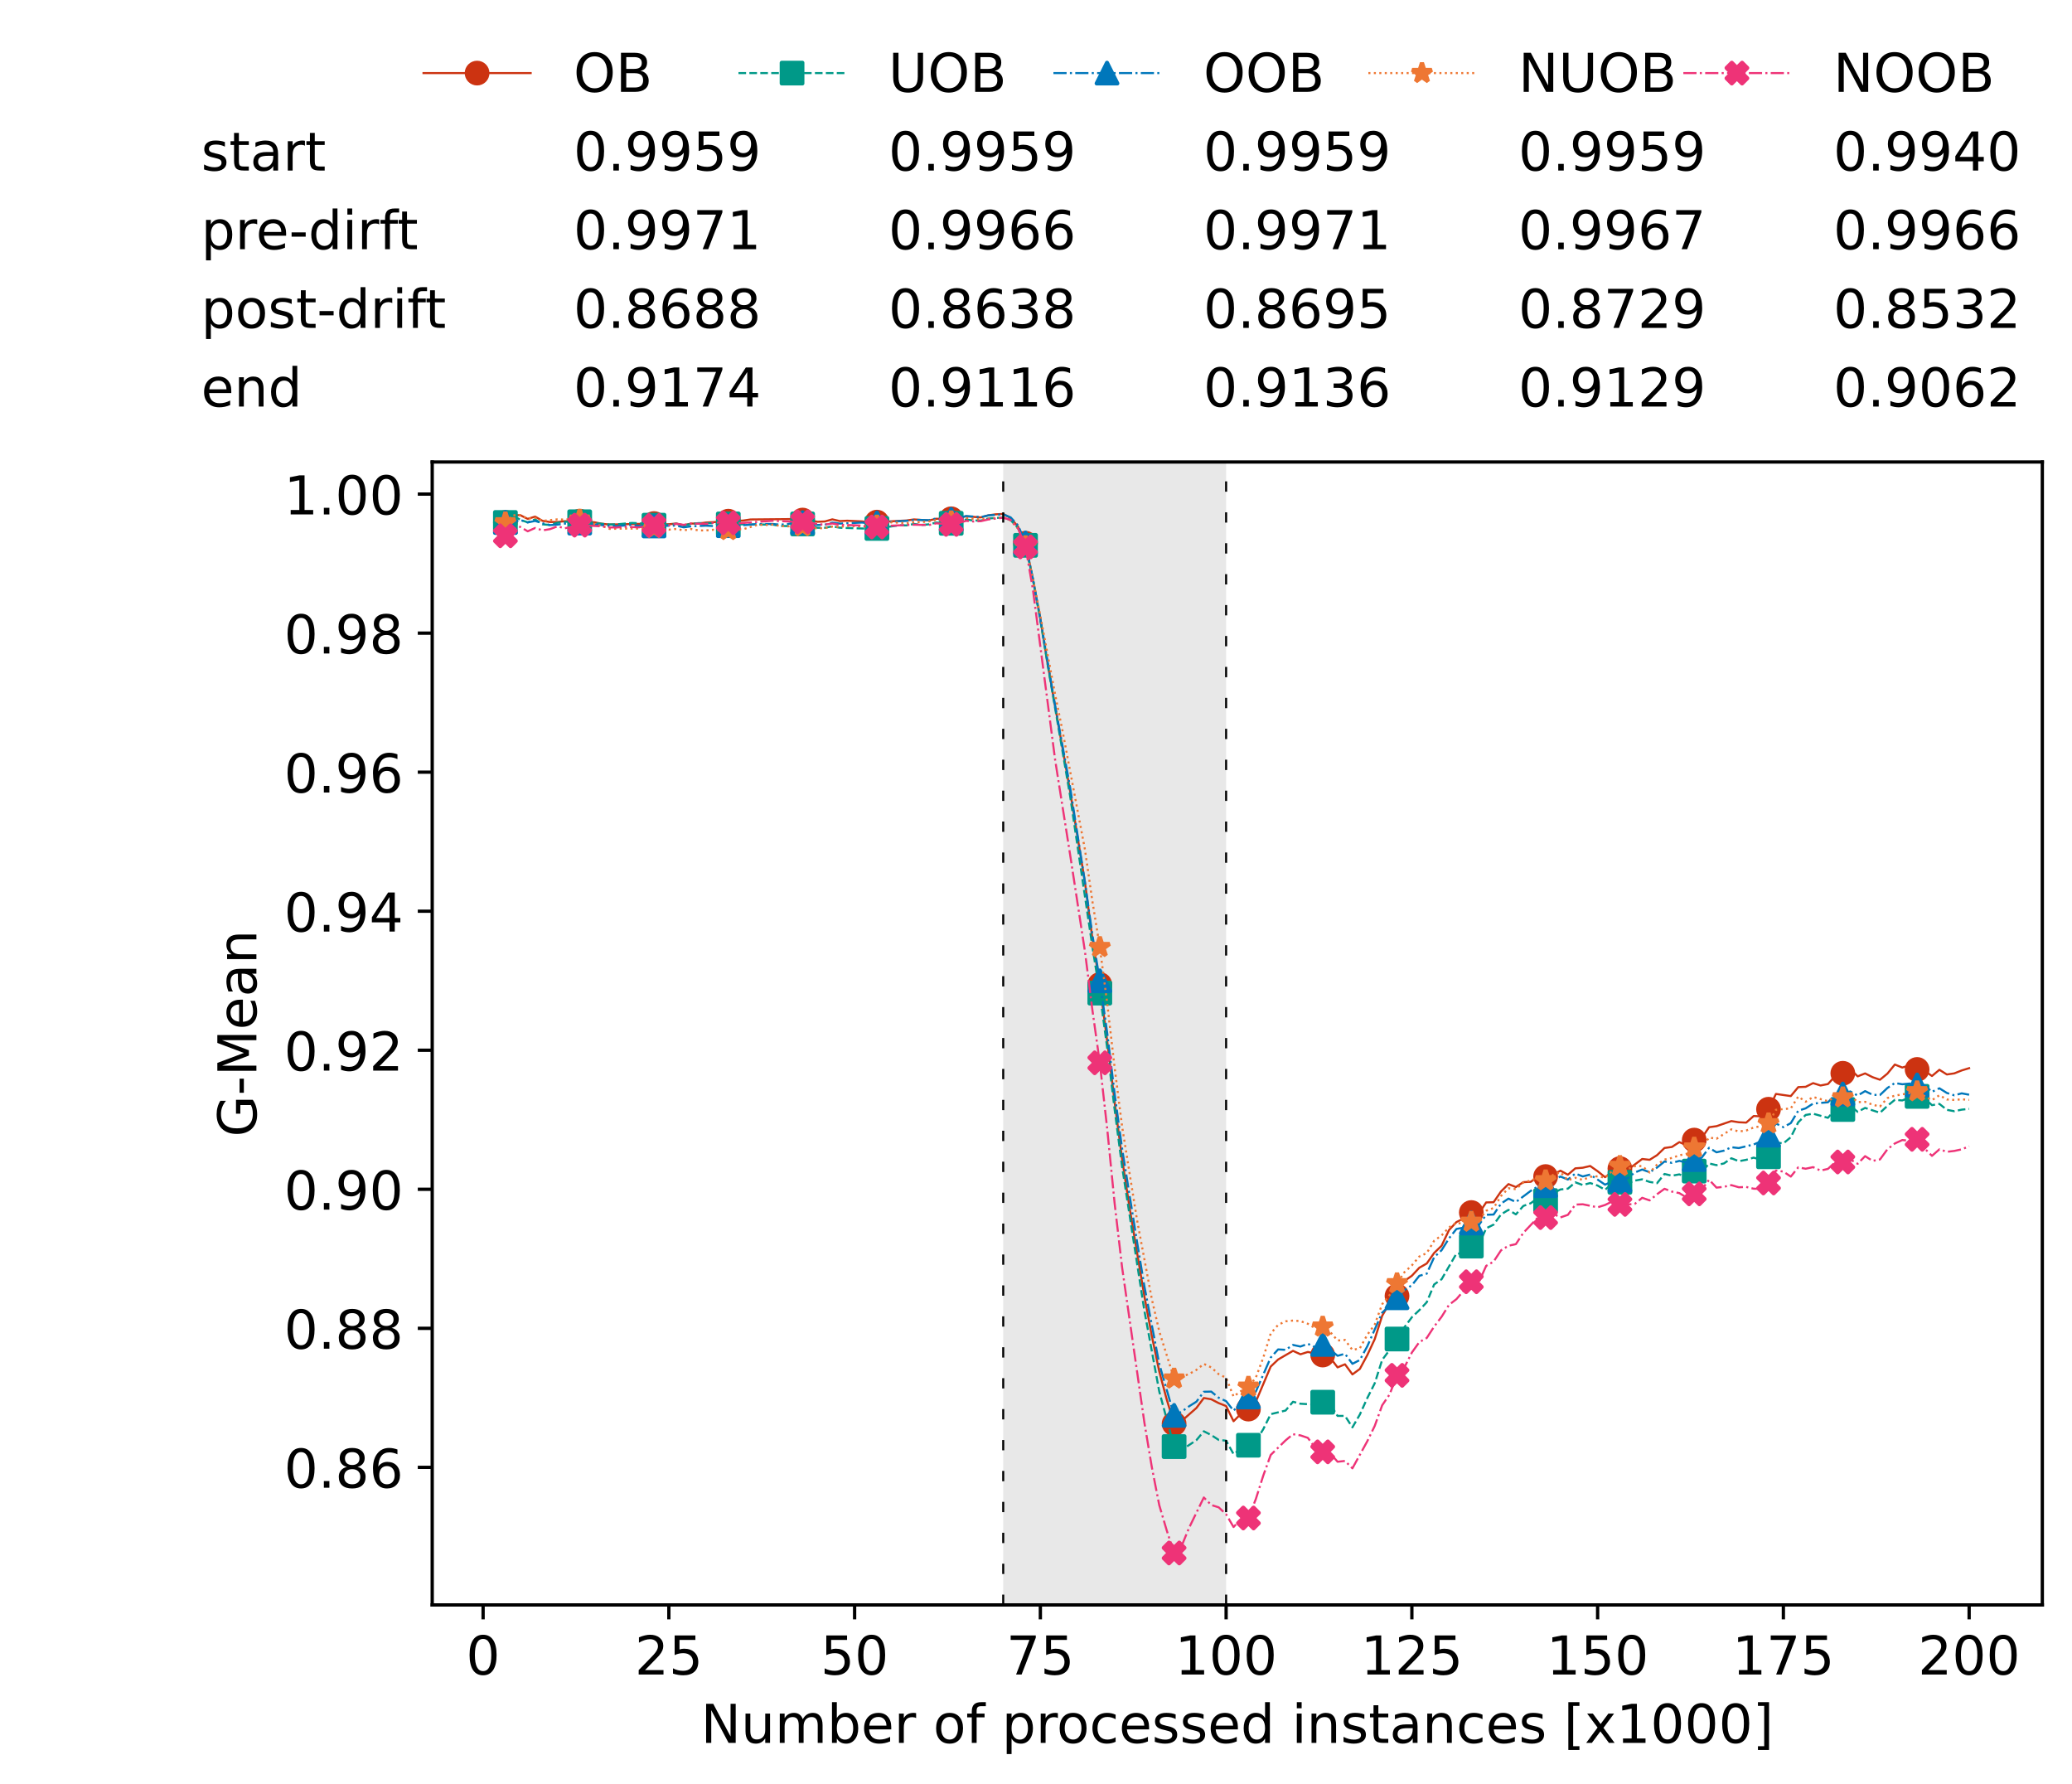 <?xml version="1.0" encoding="utf-8" standalone="no"?>
<!DOCTYPE svg PUBLIC "-//W3C//DTD SVG 1.1//EN"
  "http://www.w3.org/Graphics/SVG/1.1/DTD/svg11.dtd">
<!-- Created with matplotlib (https://matplotlib.org/) -->
<svg height="432.615pt" version="1.1" viewBox="0 0 502.65 432.615" width="502.65pt" xmlns="http://www.w3.org/2000/svg" xmlns:xlink="http://www.w3.org/1999/xlink">
 <defs>
  <style type="text/css">*{stroke-linecap:butt;stroke-linejoin:round;}</style>
 </defs>
 <g id="figure_1">
  <g id="patch_1">
   <path d="M 0 432.615 
L 502.65 432.615 
L 502.65 0 
L 0 0 
z
" style="fill:#ffffff;"/>
  </g>
  <g id="axes_1">
   <g id="patch_2">
    <path d="M 104.85 389.252 
L 495.45 389.252 
L 495.45 112.052 
L 104.85 112.052 
z
" style="fill:#ffffff;"/>
   </g>
   <g id="patch_3">
    <path clip-path="url(#p8f931bfdd8)" d="M 297.446 389.252 
L 297.446 112.052 
L 243.372 112.052 
L 243.372 389.252 
z
" style="fill:#d3d3d3;opacity:0.5;"/>
   </g>
   <g id="matplotlib.axis_1">
    <g id="xtick_1">
     <g id="line2d_1">
      <defs>
       <path d="M 0 0 
L 0 3.5 
" id="mab389ac28f" style="stroke:#000000;stroke-width:0.8;"/>
      </defs>
      <g>
       <use style="stroke:#000000;stroke-width:0.8;" x="117.197" xlink:href="#mab389ac28f" y="389.252"/>
      </g>
     </g>
     <g id="text_1">
      <!-- 0 -->
      <g transform="translate(113.061 406.13)scale(0.13 -0.13)">
       <defs>
        <path d="M 31.781 66.406 
Q 24.172 66.406 20.328 58.906 
Q 16.5 51.422 16.5 36.375 
Q 16.5 21.391 20.328 13.891 
Q 24.172 6.391 31.781 6.391 
Q 39.453 6.391 43.281 13.891 
Q 47.125 21.391 47.125 36.375 
Q 47.125 51.422 43.281 58.906 
Q 39.453 66.406 31.781 66.406 
z
M 31.781 74.219 
Q 44.047 74.219 50.516 64.516 
Q 56.984 54.828 56.984 36.375 
Q 56.984 17.969 50.516 8.266 
Q 44.047 -1.422 31.781 -1.422 
Q 19.531 -1.422 13.062 8.266 
Q 6.594 17.969 6.594 36.375 
Q 6.594 54.828 13.062 64.516 
Q 19.531 74.219 31.781 74.219 
z
" id="DejaVuSans-48"/>
       </defs>
       <use xlink:href="#DejaVuSans-48"/>
      </g>
     </g>
    </g>
    <g id="xtick_2">
     <g id="line2d_2">
      <g>
       <use style="stroke:#000000;stroke-width:0.8;" x="162.259" xlink:href="#mab389ac28f" y="389.252"/>
      </g>
     </g>
     <g id="text_2">
      <!-- 25 -->
      <g transform="translate(153.988 406.13)scale(0.13 -0.13)">
       <defs>
        <path d="M 19.188 8.297 
L 53.609 8.297 
L 53.609 0 
L 7.328 0 
L 7.328 8.297 
Q 12.938 14.109 22.625 23.891 
Q 32.328 33.688 34.812 36.531 
Q 39.547 41.844 41.422 45.531 
Q 43.312 49.219 43.312 52.781 
Q 43.312 58.594 39.234 62.25 
Q 35.156 65.922 28.609 65.922 
Q 23.969 65.922 18.812 64.312 
Q 13.672 62.703 7.812 59.422 
L 7.812 69.391 
Q 13.766 71.781 18.938 73 
Q 24.125 74.219 28.422 74.219 
Q 39.75 74.219 46.484 68.547 
Q 53.219 62.891 53.219 53.422 
Q 53.219 48.922 51.531 44.891 
Q 49.859 40.875 45.406 35.406 
Q 44.188 33.984 37.641 27.219 
Q 31.109 20.453 19.188 8.297 
z
" id="DejaVuSans-50"/>
        <path d="M 10.797 72.906 
L 49.516 72.906 
L 49.516 64.594 
L 19.828 64.594 
L 19.828 46.734 
Q 21.969 47.469 24.109 47.828 
Q 26.266 48.188 28.422 48.188 
Q 40.625 48.188 47.75 41.5 
Q 54.891 34.812 54.891 23.391 
Q 54.891 11.625 47.562 5.094 
Q 40.234 -1.422 26.906 -1.422 
Q 22.312 -1.422 17.547 -0.641 
Q 12.797 0.141 7.719 1.703 
L 7.719 11.625 
Q 12.109 9.234 16.797 8.062 
Q 21.484 6.891 26.703 6.891 
Q 35.156 6.891 40.078 11.328 
Q 45.016 15.766 45.016 23.391 
Q 45.016 31 40.078 35.438 
Q 35.156 39.891 26.703 39.891 
Q 22.75 39.891 18.812 39.016 
Q 14.891 38.141 10.797 36.281 
z
" id="DejaVuSans-53"/>
       </defs>
       <use xlink:href="#DejaVuSans-50"/>
       <use x="63.623" xlink:href="#DejaVuSans-53"/>
      </g>
     </g>
    </g>
    <g id="xtick_3">
     <g id="line2d_3">
      <g>
       <use style="stroke:#000000;stroke-width:0.8;" x="207.322" xlink:href="#mab389ac28f" y="389.252"/>
      </g>
     </g>
     <g id="text_3">
      <!-- 50 -->
      <g transform="translate(199.05 406.13)scale(0.13 -0.13)">
       <use xlink:href="#DejaVuSans-53"/>
       <use x="63.623" xlink:href="#DejaVuSans-48"/>
      </g>
     </g>
    </g>
    <g id="xtick_4">
     <g id="line2d_4">
      <g>
       <use style="stroke:#000000;stroke-width:0.8;" x="252.384" xlink:href="#mab389ac28f" y="389.252"/>
      </g>
     </g>
     <g id="text_4">
      <!-- 75 -->
      <g transform="translate(244.113 406.13)scale(0.13 -0.13)">
       <defs>
        <path d="M 8.203 72.906 
L 55.078 72.906 
L 55.078 68.703 
L 28.609 0 
L 18.312 0 
L 43.219 64.594 
L 8.203 64.594 
z
" id="DejaVuSans-55"/>
       </defs>
       <use xlink:href="#DejaVuSans-55"/>
       <use x="63.623" xlink:href="#DejaVuSans-53"/>
      </g>
     </g>
    </g>
    <g id="xtick_5">
     <g id="line2d_5">
      <g>
       <use style="stroke:#000000;stroke-width:0.8;" x="297.446" xlink:href="#mab389ac28f" y="389.252"/>
      </g>
     </g>
     <g id="text_5">
      <!-- 100 -->
      <g transform="translate(285.039 406.13)scale(0.13 -0.13)">
       <defs>
        <path d="M 12.406 8.297 
L 28.516 8.297 
L 28.516 63.922 
L 10.984 60.406 
L 10.984 69.391 
L 28.422 72.906 
L 38.281 72.906 
L 38.281 8.297 
L 54.391 8.297 
L 54.391 0 
L 12.406 0 
z
" id="DejaVuSans-49"/>
       </defs>
       <use xlink:href="#DejaVuSans-49"/>
       <use x="63.623" xlink:href="#DejaVuSans-48"/>
       <use x="127.246" xlink:href="#DejaVuSans-48"/>
      </g>
     </g>
    </g>
    <g id="xtick_6">
     <g id="line2d_6">
      <g>
       <use style="stroke:#000000;stroke-width:0.8;" x="342.509" xlink:href="#mab389ac28f" y="389.252"/>
      </g>
     </g>
     <g id="text_6">
      <!-- 125 -->
      <g transform="translate(330.102 406.13)scale(0.13 -0.13)">
       <use xlink:href="#DejaVuSans-49"/>
       <use x="63.623" xlink:href="#DejaVuSans-50"/>
       <use x="127.246" xlink:href="#DejaVuSans-53"/>
      </g>
     </g>
    </g>
    <g id="xtick_7">
     <g id="line2d_7">
      <g>
       <use style="stroke:#000000;stroke-width:0.8;" x="387.571" xlink:href="#mab389ac28f" y="389.252"/>
      </g>
     </g>
     <g id="text_7">
      <!-- 150 -->
      <g transform="translate(375.164 406.13)scale(0.13 -0.13)">
       <use xlink:href="#DejaVuSans-49"/>
       <use x="63.623" xlink:href="#DejaVuSans-53"/>
       <use x="127.246" xlink:href="#DejaVuSans-48"/>
      </g>
     </g>
    </g>
    <g id="xtick_8">
     <g id="line2d_8">
      <g>
       <use style="stroke:#000000;stroke-width:0.8;" x="432.633" xlink:href="#mab389ac28f" y="389.252"/>
      </g>
     </g>
     <g id="text_8">
      <!-- 175 -->
      <g transform="translate(420.226 406.13)scale(0.13 -0.13)">
       <use xlink:href="#DejaVuSans-49"/>
       <use x="63.623" xlink:href="#DejaVuSans-55"/>
       <use x="127.246" xlink:href="#DejaVuSans-53"/>
      </g>
     </g>
    </g>
    <g id="xtick_9">
     <g id="line2d_9">
      <g>
       <use style="stroke:#000000;stroke-width:0.8;" x="477.695" xlink:href="#mab389ac28f" y="389.252"/>
      </g>
     </g>
     <g id="text_9">
      <!-- 200 -->
      <g transform="translate(465.289 406.13)scale(0.13 -0.13)">
       <use xlink:href="#DejaVuSans-50"/>
       <use x="63.623" xlink:href="#DejaVuSans-48"/>
       <use x="127.246" xlink:href="#DejaVuSans-48"/>
      </g>
     </g>
    </g>
    <g id="text_10">
     <!-- Number of processed instances [x1000] -->
     <g transform="translate(170.025 422.711)scale(0.13 -0.13)">
      <defs>
       <path d="M 9.812 72.906 
L 23.094 72.906 
L 55.422 11.922 
L 55.422 72.906 
L 64.984 72.906 
L 64.984 0 
L 51.703 0 
L 19.391 60.984 
L 19.391 0 
L 9.812 0 
z
" id="DejaVuSans-78"/>
       <path d="M 8.5 21.578 
L 8.5 54.688 
L 17.484 54.688 
L 17.484 21.922 
Q 17.484 14.156 20.5 10.266 
Q 23.531 6.391 29.594 6.391 
Q 36.859 6.391 41.078 11.031 
Q 45.312 15.672 45.312 23.688 
L 45.312 54.688 
L 54.297 54.688 
L 54.297 0 
L 45.312 0 
L 45.312 8.406 
Q 42.047 3.422 37.719 1 
Q 33.406 -1.422 27.688 -1.422 
Q 18.266 -1.422 13.375 4.438 
Q 8.5 10.297 8.5 21.578 
z
M 31.109 56 
z
" id="DejaVuSans-117"/>
       <path d="M 52 44.188 
Q 55.375 50.25 60.062 53.125 
Q 64.75 56 71.094 56 
Q 79.641 56 84.281 50.016 
Q 88.922 44.047 88.922 33.016 
L 88.922 0 
L 79.891 0 
L 79.891 32.719 
Q 79.891 40.578 77.094 44.375 
Q 74.312 48.188 68.609 48.188 
Q 61.625 48.188 57.562 43.547 
Q 53.516 38.922 53.516 30.906 
L 53.516 0 
L 44.484 0 
L 44.484 32.719 
Q 44.484 40.625 41.703 44.406 
Q 38.922 48.188 33.109 48.188 
Q 26.219 48.188 22.156 43.531 
Q 18.109 38.875 18.109 30.906 
L 18.109 0 
L 9.078 0 
L 9.078 54.688 
L 18.109 54.688 
L 18.109 46.188 
Q 21.188 51.219 25.484 53.609 
Q 29.781 56 35.688 56 
Q 41.656 56 45.828 52.969 
Q 50 49.953 52 44.188 
z
" id="DejaVuSans-109"/>
       <path d="M 48.688 27.297 
Q 48.688 37.203 44.609 42.844 
Q 40.531 48.484 33.406 48.484 
Q 26.266 48.484 22.188 42.844 
Q 18.109 37.203 18.109 27.297 
Q 18.109 17.391 22.188 11.75 
Q 26.266 6.109 33.406 6.109 
Q 40.531 6.109 44.609 11.75 
Q 48.688 17.391 48.688 27.297 
z
M 18.109 46.391 
Q 20.953 51.266 25.266 53.625 
Q 29.594 56 35.594 56 
Q 45.562 56 51.781 48.094 
Q 58.016 40.188 58.016 27.297 
Q 58.016 14.406 51.781 6.484 
Q 45.562 -1.422 35.594 -1.422 
Q 29.594 -1.422 25.266 0.953 
Q 20.953 3.328 18.109 8.203 
L 18.109 0 
L 9.078 0 
L 9.078 75.984 
L 18.109 75.984 
z
" id="DejaVuSans-98"/>
       <path d="M 56.203 29.594 
L 56.203 25.203 
L 14.891 25.203 
Q 15.484 15.922 20.484 11.062 
Q 25.484 6.203 34.422 6.203 
Q 39.594 6.203 44.453 7.469 
Q 49.312 8.734 54.109 11.281 
L 54.109 2.781 
Q 49.266 0.734 44.188 -0.344 
Q 39.109 -1.422 33.891 -1.422 
Q 20.797 -1.422 13.156 6.188 
Q 5.516 13.812 5.516 26.812 
Q 5.516 40.234 12.766 48.109 
Q 20.016 56 32.328 56 
Q 43.359 56 49.781 48.891 
Q 56.203 41.797 56.203 29.594 
z
M 47.219 32.234 
Q 47.125 39.594 43.094 43.984 
Q 39.062 48.391 32.422 48.391 
Q 24.906 48.391 20.391 44.141 
Q 15.875 39.891 15.188 32.172 
z
" id="DejaVuSans-101"/>
       <path d="M 41.109 46.297 
Q 39.594 47.172 37.812 47.578 
Q 36.031 48 33.891 48 
Q 26.266 48 22.188 43.047 
Q 18.109 38.094 18.109 28.812 
L 18.109 0 
L 9.078 0 
L 9.078 54.688 
L 18.109 54.688 
L 18.109 46.188 
Q 20.953 51.172 25.484 53.578 
Q 30.031 56 36.531 56 
Q 37.453 56 38.578 55.875 
Q 39.703 55.766 41.062 55.516 
z
" id="DejaVuSans-114"/>
       <path id="DejaVuSans-32"/>
       <path d="M 30.609 48.391 
Q 23.391 48.391 19.188 42.75 
Q 14.984 37.109 14.984 27.297 
Q 14.984 17.484 19.156 11.844 
Q 23.344 6.203 30.609 6.203 
Q 37.797 6.203 41.984 11.859 
Q 46.188 17.531 46.188 27.297 
Q 46.188 37.016 41.984 42.703 
Q 37.797 48.391 30.609 48.391 
z
M 30.609 56 
Q 42.328 56 49.016 48.375 
Q 55.719 40.766 55.719 27.297 
Q 55.719 13.875 49.016 6.219 
Q 42.328 -1.422 30.609 -1.422 
Q 18.844 -1.422 12.172 6.219 
Q 5.516 13.875 5.516 27.297 
Q 5.516 40.766 12.172 48.375 
Q 18.844 56 30.609 56 
z
" id="DejaVuSans-111"/>
       <path d="M 37.109 75.984 
L 37.109 68.5 
L 28.516 68.5 
Q 23.688 68.5 21.797 66.547 
Q 19.922 64.594 19.922 59.516 
L 19.922 54.688 
L 34.719 54.688 
L 34.719 47.703 
L 19.922 47.703 
L 19.922 0 
L 10.891 0 
L 10.891 47.703 
L 2.297 47.703 
L 2.297 54.688 
L 10.891 54.688 
L 10.891 58.5 
Q 10.891 67.625 15.141 71.797 
Q 19.391 75.984 28.609 75.984 
z
" id="DejaVuSans-102"/>
       <path d="M 18.109 8.203 
L 18.109 -20.797 
L 9.078 -20.797 
L 9.078 54.688 
L 18.109 54.688 
L 18.109 46.391 
Q 20.953 51.266 25.266 53.625 
Q 29.594 56 35.594 56 
Q 45.562 56 51.781 48.094 
Q 58.016 40.188 58.016 27.297 
Q 58.016 14.406 51.781 6.484 
Q 45.562 -1.422 35.594 -1.422 
Q 29.594 -1.422 25.266 0.953 
Q 20.953 3.328 18.109 8.203 
z
M 48.688 27.297 
Q 48.688 37.203 44.609 42.844 
Q 40.531 48.484 33.406 48.484 
Q 26.266 48.484 22.188 42.844 
Q 18.109 37.203 18.109 27.297 
Q 18.109 17.391 22.188 11.75 
Q 26.266 6.109 33.406 6.109 
Q 40.531 6.109 44.609 11.75 
Q 48.688 17.391 48.688 27.297 
z
" id="DejaVuSans-112"/>
       <path d="M 48.781 52.594 
L 48.781 44.188 
Q 44.969 46.297 41.141 47.344 
Q 37.312 48.391 33.406 48.391 
Q 24.656 48.391 19.812 42.844 
Q 14.984 37.312 14.984 27.297 
Q 14.984 17.281 19.812 11.734 
Q 24.656 6.203 33.406 6.203 
Q 37.312 6.203 41.141 7.25 
Q 44.969 8.297 48.781 10.406 
L 48.781 2.094 
Q 45.016 0.344 40.984 -0.531 
Q 36.969 -1.422 32.422 -1.422 
Q 20.062 -1.422 12.781 6.344 
Q 5.516 14.109 5.516 27.297 
Q 5.516 40.672 12.859 48.328 
Q 20.219 56 33.016 56 
Q 37.156 56 41.109 55.141 
Q 45.062 54.297 48.781 52.594 
z
" id="DejaVuSans-99"/>
       <path d="M 44.281 53.078 
L 44.281 44.578 
Q 40.484 46.531 36.375 47.5 
Q 32.281 48.484 27.875 48.484 
Q 21.188 48.484 17.844 46.438 
Q 14.5 44.391 14.5 40.281 
Q 14.5 37.156 16.891 35.375 
Q 19.281 33.594 26.516 31.984 
L 29.594 31.297 
Q 39.156 29.25 43.188 25.516 
Q 47.219 21.781 47.219 15.094 
Q 47.219 7.469 41.188 3.016 
Q 35.156 -1.422 24.609 -1.422 
Q 20.219 -1.422 15.453 -0.562 
Q 10.688 0.297 5.422 2 
L 5.422 11.281 
Q 10.406 8.688 15.234 7.391 
Q 20.062 6.109 24.812 6.109 
Q 31.156 6.109 34.562 8.281 
Q 37.984 10.453 37.984 14.406 
Q 37.984 18.062 35.516 20.016 
Q 33.062 21.969 24.703 23.781 
L 21.578 24.516 
Q 13.234 26.266 9.516 29.906 
Q 5.812 33.547 5.812 39.891 
Q 5.812 47.609 11.281 51.797 
Q 16.75 56 26.812 56 
Q 31.781 56 36.172 55.266 
Q 40.578 54.547 44.281 53.078 
z
" id="DejaVuSans-115"/>
       <path d="M 45.406 46.391 
L 45.406 75.984 
L 54.391 75.984 
L 54.391 0 
L 45.406 0 
L 45.406 8.203 
Q 42.578 3.328 38.25 0.953 
Q 33.938 -1.422 27.875 -1.422 
Q 17.969 -1.422 11.734 6.484 
Q 5.516 14.406 5.516 27.297 
Q 5.516 40.188 11.734 48.094 
Q 17.969 56 27.875 56 
Q 33.938 56 38.25 53.625 
Q 42.578 51.266 45.406 46.391 
z
M 14.797 27.297 
Q 14.797 17.391 18.875 11.75 
Q 22.953 6.109 30.078 6.109 
Q 37.203 6.109 41.297 11.75 
Q 45.406 17.391 45.406 27.297 
Q 45.406 37.203 41.297 42.844 
Q 37.203 48.484 30.078 48.484 
Q 22.953 48.484 18.875 42.844 
Q 14.797 37.203 14.797 27.297 
z
" id="DejaVuSans-100"/>
       <path d="M 9.422 54.688 
L 18.406 54.688 
L 18.406 0 
L 9.422 0 
z
M 9.422 75.984 
L 18.406 75.984 
L 18.406 64.594 
L 9.422 64.594 
z
" id="DejaVuSans-105"/>
       <path d="M 54.891 33.016 
L 54.891 0 
L 45.906 0 
L 45.906 32.719 
Q 45.906 40.484 42.875 44.328 
Q 39.844 48.188 33.797 48.188 
Q 26.516 48.188 22.312 43.547 
Q 18.109 38.922 18.109 30.906 
L 18.109 0 
L 9.078 0 
L 9.078 54.688 
L 18.109 54.688 
L 18.109 46.188 
Q 21.344 51.125 25.703 53.562 
Q 30.078 56 35.797 56 
Q 45.219 56 50.047 50.172 
Q 54.891 44.344 54.891 33.016 
z
" id="DejaVuSans-110"/>
       <path d="M 18.312 70.219 
L 18.312 54.688 
L 36.812 54.688 
L 36.812 47.703 
L 18.312 47.703 
L 18.312 18.016 
Q 18.312 11.328 20.141 9.422 
Q 21.969 7.516 27.594 7.516 
L 36.812 7.516 
L 36.812 0 
L 27.594 0 
Q 17.188 0 13.234 3.875 
Q 9.281 7.766 9.281 18.016 
L 9.281 47.703 
L 2.688 47.703 
L 2.688 54.688 
L 9.281 54.688 
L 9.281 70.219 
z
" id="DejaVuSans-116"/>
       <path d="M 34.281 27.484 
Q 23.391 27.484 19.188 25 
Q 14.984 22.516 14.984 16.5 
Q 14.984 11.719 18.141 8.906 
Q 21.297 6.109 26.703 6.109 
Q 34.188 6.109 38.703 11.406 
Q 43.219 16.703 43.219 25.484 
L 43.219 27.484 
z
M 52.203 31.203 
L 52.203 0 
L 43.219 0 
L 43.219 8.297 
Q 40.141 3.328 35.547 0.953 
Q 30.953 -1.422 24.312 -1.422 
Q 15.922 -1.422 10.953 3.297 
Q 6 8.016 6 15.922 
Q 6 25.141 12.172 29.828 
Q 18.359 34.516 30.609 34.516 
L 43.219 34.516 
L 43.219 35.406 
Q 43.219 41.609 39.141 45 
Q 35.062 48.391 27.688 48.391 
Q 23 48.391 18.547 47.266 
Q 14.109 46.141 10.016 43.891 
L 10.016 52.203 
Q 14.938 54.109 19.578 55.047 
Q 24.219 56 28.609 56 
Q 40.484 56 46.344 49.844 
Q 52.203 43.703 52.203 31.203 
z
" id="DejaVuSans-97"/>
       <path d="M 8.594 75.984 
L 29.297 75.984 
L 29.297 69 
L 17.578 69 
L 17.578 -6.203 
L 29.297 -6.203 
L 29.297 -13.188 
L 8.594 -13.188 
z
" id="DejaVuSans-91"/>
       <path d="M 54.891 54.688 
L 35.109 28.078 
L 55.906 0 
L 45.312 0 
L 29.391 21.484 
L 13.484 0 
L 2.875 0 
L 24.125 28.609 
L 4.688 54.688 
L 15.281 54.688 
L 29.781 35.203 
L 44.281 54.688 
z
" id="DejaVuSans-120"/>
       <path d="M 30.422 75.984 
L 30.422 -13.188 
L 9.719 -13.188 
L 9.719 -6.203 
L 21.391 -6.203 
L 21.391 69 
L 9.719 69 
L 9.719 75.984 
z
" id="DejaVuSans-93"/>
      </defs>
      <use xlink:href="#DejaVuSans-78"/>
      <use x="74.805" xlink:href="#DejaVuSans-117"/>
      <use x="138.184" xlink:href="#DejaVuSans-109"/>
      <use x="235.596" xlink:href="#DejaVuSans-98"/>
      <use x="299.072" xlink:href="#DejaVuSans-101"/>
      <use x="360.596" xlink:href="#DejaVuSans-114"/>
      <use x="401.709" xlink:href="#DejaVuSans-32"/>
      <use x="433.496" xlink:href="#DejaVuSans-111"/>
      <use x="494.678" xlink:href="#DejaVuSans-102"/>
      <use x="529.883" xlink:href="#DejaVuSans-32"/>
      <use x="561.67" xlink:href="#DejaVuSans-112"/>
      <use x="625.146" xlink:href="#DejaVuSans-114"/>
      <use x="664.01" xlink:href="#DejaVuSans-111"/>
      <use x="725.191" xlink:href="#DejaVuSans-99"/>
      <use x="780.172" xlink:href="#DejaVuSans-101"/>
      <use x="841.695" xlink:href="#DejaVuSans-115"/>
      <use x="893.795" xlink:href="#DejaVuSans-115"/>
      <use x="945.895" xlink:href="#DejaVuSans-101"/>
      <use x="1007.418" xlink:href="#DejaVuSans-100"/>
      <use x="1070.895" xlink:href="#DejaVuSans-32"/>
      <use x="1102.682" xlink:href="#DejaVuSans-105"/>
      <use x="1130.465" xlink:href="#DejaVuSans-110"/>
      <use x="1193.844" xlink:href="#DejaVuSans-115"/>
      <use x="1245.943" xlink:href="#DejaVuSans-116"/>
      <use x="1285.152" xlink:href="#DejaVuSans-97"/>
      <use x="1346.432" xlink:href="#DejaVuSans-110"/>
      <use x="1409.811" xlink:href="#DejaVuSans-99"/>
      <use x="1464.791" xlink:href="#DejaVuSans-101"/>
      <use x="1526.314" xlink:href="#DejaVuSans-115"/>
      <use x="1578.414" xlink:href="#DejaVuSans-32"/>
      <use x="1610.201" xlink:href="#DejaVuSans-91"/>
      <use x="1649.215" xlink:href="#DejaVuSans-120"/>
      <use x="1708.395" xlink:href="#DejaVuSans-49"/>
      <use x="1772.018" xlink:href="#DejaVuSans-48"/>
      <use x="1835.641" xlink:href="#DejaVuSans-48"/>
      <use x="1899.264" xlink:href="#DejaVuSans-48"/>
      <use x="1962.887" xlink:href="#DejaVuSans-93"/>
     </g>
    </g>
   </g>
   <g id="matplotlib.axis_2">
    <g id="ytick_1">
     <g id="line2d_10">
      <defs>
       <path d="M 0 0 
L -3.5 0 
" id="madc48c765e" style="stroke:#000000;stroke-width:0.8;"/>
      </defs>
      <g>
       <use style="stroke:#000000;stroke-width:0.8;" x="104.85" xlink:href="#madc48c765e" y="355.884"/>
      </g>
     </g>
     <g id="text_11">
      <!-- 0.86 -->
      <g transform="translate(68.905 360.823)scale(0.13 -0.13)">
       <defs>
        <path d="M 10.688 12.406 
L 21 12.406 
L 21 0 
L 10.688 0 
z
" id="DejaVuSans-46"/>
        <path d="M 31.781 34.625 
Q 24.75 34.625 20.719 30.859 
Q 16.703 27.094 16.703 20.516 
Q 16.703 13.922 20.719 10.156 
Q 24.75 6.391 31.781 6.391 
Q 38.812 6.391 42.859 10.172 
Q 46.922 13.969 46.922 20.516 
Q 46.922 27.094 42.891 30.859 
Q 38.875 34.625 31.781 34.625 
z
M 21.922 38.812 
Q 15.578 40.375 12.031 44.719 
Q 8.5 49.078 8.5 55.328 
Q 8.5 64.062 14.719 69.141 
Q 20.953 74.219 31.781 74.219 
Q 42.672 74.219 48.875 69.141 
Q 55.078 64.062 55.078 55.328 
Q 55.078 49.078 51.531 44.719 
Q 48 40.375 41.703 38.812 
Q 48.828 37.156 52.797 32.312 
Q 56.781 27.484 56.781 20.516 
Q 56.781 9.906 50.312 4.234 
Q 43.844 -1.422 31.781 -1.422 
Q 19.734 -1.422 13.25 4.234 
Q 6.781 9.906 6.781 20.516 
Q 6.781 27.484 10.781 32.312 
Q 14.797 37.156 21.922 38.812 
z
M 18.312 54.391 
Q 18.312 48.734 21.844 45.562 
Q 25.391 42.391 31.781 42.391 
Q 38.141 42.391 41.719 45.562 
Q 45.312 48.734 45.312 54.391 
Q 45.312 60.062 41.719 63.234 
Q 38.141 66.406 31.781 66.406 
Q 25.391 66.406 21.844 63.234 
Q 18.312 60.062 18.312 54.391 
z
" id="DejaVuSans-56"/>
        <path d="M 33.016 40.375 
Q 26.375 40.375 22.484 35.828 
Q 18.609 31.297 18.609 23.391 
Q 18.609 15.531 22.484 10.953 
Q 26.375 6.391 33.016 6.391 
Q 39.656 6.391 43.531 10.953 
Q 47.406 15.531 47.406 23.391 
Q 47.406 31.297 43.531 35.828 
Q 39.656 40.375 33.016 40.375 
z
M 52.594 71.297 
L 52.594 62.312 
Q 48.875 64.062 45.094 64.984 
Q 41.312 65.922 37.594 65.922 
Q 27.828 65.922 22.672 59.328 
Q 17.531 52.734 16.797 39.406 
Q 19.672 43.656 24.016 45.922 
Q 28.375 48.188 33.594 48.188 
Q 44.578 48.188 50.953 41.516 
Q 57.328 34.859 57.328 23.391 
Q 57.328 12.156 50.688 5.359 
Q 44.047 -1.422 33.016 -1.422 
Q 20.359 -1.422 13.672 8.266 
Q 6.984 17.969 6.984 36.375 
Q 6.984 53.656 15.188 63.938 
Q 23.391 74.219 37.203 74.219 
Q 40.922 74.219 44.703 73.484 
Q 48.484 72.75 52.594 71.297 
z
" id="DejaVuSans-54"/>
       </defs>
       <use xlink:href="#DejaVuSans-48"/>
       <use x="63.623" xlink:href="#DejaVuSans-46"/>
       <use x="95.41" xlink:href="#DejaVuSans-56"/>
       <use x="159.033" xlink:href="#DejaVuSans-54"/>
      </g>
     </g>
    </g>
    <g id="ytick_2">
     <g id="line2d_11">
      <g>
       <use style="stroke:#000000;stroke-width:0.8;" x="104.85" xlink:href="#madc48c765e" y="322.163"/>
      </g>
     </g>
     <g id="text_12">
      <!-- 0.88 -->
      <g transform="translate(68.905 327.102)scale(0.13 -0.13)">
       <use xlink:href="#DejaVuSans-48"/>
       <use x="63.623" xlink:href="#DejaVuSans-46"/>
       <use x="95.41" xlink:href="#DejaVuSans-56"/>
       <use x="159.033" xlink:href="#DejaVuSans-56"/>
      </g>
     </g>
    </g>
    <g id="ytick_3">
     <g id="line2d_12">
      <g>
       <use style="stroke:#000000;stroke-width:0.8;" x="104.85" xlink:href="#madc48c765e" y="288.441"/>
      </g>
     </g>
     <g id="text_13">
      <!-- 0.90 -->
      <g transform="translate(68.905 293.38)scale(0.13 -0.13)">
       <defs>
        <path d="M 10.984 1.516 
L 10.984 10.5 
Q 14.703 8.734 18.5 7.812 
Q 22.312 6.891 25.984 6.891 
Q 35.75 6.891 40.891 13.453 
Q 46.047 20.016 46.781 33.406 
Q 43.953 29.203 39.594 26.953 
Q 35.25 24.703 29.984 24.703 
Q 19.047 24.703 12.672 31.312 
Q 6.297 37.938 6.297 49.422 
Q 6.297 60.641 12.938 67.422 
Q 19.578 74.219 30.609 74.219 
Q 43.266 74.219 49.922 64.516 
Q 56.594 54.828 56.594 36.375 
Q 56.594 19.141 48.406 8.859 
Q 40.234 -1.422 26.422 -1.422 
Q 22.703 -1.422 18.891 -0.688 
Q 15.094 0.047 10.984 1.516 
z
M 30.609 32.422 
Q 37.25 32.422 41.125 36.953 
Q 45.016 41.5 45.016 49.422 
Q 45.016 57.281 41.125 61.844 
Q 37.25 66.406 30.609 66.406 
Q 23.969 66.406 20.094 61.844 
Q 16.219 57.281 16.219 49.422 
Q 16.219 41.5 20.094 36.953 
Q 23.969 32.422 30.609 32.422 
z
" id="DejaVuSans-57"/>
       </defs>
       <use xlink:href="#DejaVuSans-48"/>
       <use x="63.623" xlink:href="#DejaVuSans-46"/>
       <use x="95.41" xlink:href="#DejaVuSans-57"/>
       <use x="159.033" xlink:href="#DejaVuSans-48"/>
      </g>
     </g>
    </g>
    <g id="ytick_4">
     <g id="line2d_13">
      <g>
       <use style="stroke:#000000;stroke-width:0.8;" x="104.85" xlink:href="#madc48c765e" y="254.719"/>
      </g>
     </g>
     <g id="text_14">
      <!-- 0.92 -->
      <g transform="translate(68.905 259.658)scale(0.13 -0.13)">
       <use xlink:href="#DejaVuSans-48"/>
       <use x="63.623" xlink:href="#DejaVuSans-46"/>
       <use x="95.41" xlink:href="#DejaVuSans-57"/>
       <use x="159.033" xlink:href="#DejaVuSans-50"/>
      </g>
     </g>
    </g>
    <g id="ytick_5">
     <g id="line2d_14">
      <g>
       <use style="stroke:#000000;stroke-width:0.8;" x="104.85" xlink:href="#madc48c765e" y="220.998"/>
      </g>
     </g>
     <g id="text_15">
      <!-- 0.94 -->
      <g transform="translate(68.905 225.937)scale(0.13 -0.13)">
       <defs>
        <path d="M 37.797 64.312 
L 12.891 25.391 
L 37.797 25.391 
z
M 35.203 72.906 
L 47.609 72.906 
L 47.609 25.391 
L 58.016 25.391 
L 58.016 17.188 
L 47.609 17.188 
L 47.609 0 
L 37.797 0 
L 37.797 17.188 
L 4.891 17.188 
L 4.891 26.703 
z
" id="DejaVuSans-52"/>
       </defs>
       <use xlink:href="#DejaVuSans-48"/>
       <use x="63.623" xlink:href="#DejaVuSans-46"/>
       <use x="95.41" xlink:href="#DejaVuSans-57"/>
       <use x="159.033" xlink:href="#DejaVuSans-52"/>
      </g>
     </g>
    </g>
    <g id="ytick_6">
     <g id="line2d_15">
      <g>
       <use style="stroke:#000000;stroke-width:0.8;" x="104.85" xlink:href="#madc48c765e" y="187.276"/>
      </g>
     </g>
     <g id="text_16">
      <!-- 0.96 -->
      <g transform="translate(68.905 192.215)scale(0.13 -0.13)">
       <use xlink:href="#DejaVuSans-48"/>
       <use x="63.623" xlink:href="#DejaVuSans-46"/>
       <use x="95.41" xlink:href="#DejaVuSans-57"/>
       <use x="159.033" xlink:href="#DejaVuSans-54"/>
      </g>
     </g>
    </g>
    <g id="ytick_7">
     <g id="line2d_16">
      <g>
       <use style="stroke:#000000;stroke-width:0.8;" x="104.85" xlink:href="#madc48c765e" y="153.554"/>
      </g>
     </g>
     <g id="text_17">
      <!-- 0.98 -->
      <g transform="translate(68.905 158.493)scale(0.13 -0.13)">
       <use xlink:href="#DejaVuSans-48"/>
       <use x="63.623" xlink:href="#DejaVuSans-46"/>
       <use x="95.41" xlink:href="#DejaVuSans-57"/>
       <use x="159.033" xlink:href="#DejaVuSans-56"/>
      </g>
     </g>
    </g>
    <g id="ytick_8">
     <g id="line2d_17">
      <g>
       <use style="stroke:#000000;stroke-width:0.8;" x="104.85" xlink:href="#madc48c765e" y="119.832"/>
      </g>
     </g>
     <g id="text_18">
      <!-- 1.00 -->
      <g transform="translate(68.905 124.771)scale(0.13 -0.13)">
       <use xlink:href="#DejaVuSans-49"/>
       <use x="63.623" xlink:href="#DejaVuSans-46"/>
       <use x="95.41" xlink:href="#DejaVuSans-48"/>
       <use x="159.033" xlink:href="#DejaVuSans-48"/>
      </g>
     </g>
    </g>
    <g id="text_19">
     <!-- G-Mean -->
     <g transform="translate(62.201 275.744)rotate(-90)scale(0.13 -0.13)">
      <defs>
       <path d="M 59.516 10.406 
L 59.516 29.984 
L 43.406 29.984 
L 43.406 38.094 
L 69.281 38.094 
L 69.281 6.781 
Q 63.578 2.734 56.688 0.656 
Q 49.812 -1.422 42 -1.422 
Q 24.906 -1.422 15.25 8.562 
Q 5.609 18.562 5.609 36.375 
Q 5.609 54.25 15.25 64.234 
Q 24.906 74.219 42 74.219 
Q 49.125 74.219 55.547 72.453 
Q 61.969 70.703 67.391 67.281 
L 67.391 56.781 
Q 61.922 61.422 55.766 63.766 
Q 49.609 66.109 42.828 66.109 
Q 29.438 66.109 22.719 58.641 
Q 16.016 51.172 16.016 36.375 
Q 16.016 21.625 22.719 14.156 
Q 29.438 6.688 42.828 6.688 
Q 48.047 6.688 52.141 7.594 
Q 56.25 8.5 59.516 10.406 
z
" id="DejaVuSans-71"/>
       <path d="M 4.891 31.391 
L 31.203 31.391 
L 31.203 23.391 
L 4.891 23.391 
z
" id="DejaVuSans-45"/>
       <path d="M 9.812 72.906 
L 24.516 72.906 
L 43.109 23.297 
L 61.812 72.906 
L 76.516 72.906 
L 76.516 0 
L 66.891 0 
L 66.891 64.016 
L 48.094 14.016 
L 38.188 14.016 
L 19.391 64.016 
L 19.391 0 
L 9.812 0 
z
" id="DejaVuSans-77"/>
      </defs>
      <use xlink:href="#DejaVuSans-71"/>
      <use x="77.49" xlink:href="#DejaVuSans-45"/>
      <use x="113.574" xlink:href="#DejaVuSans-77"/>
      <use x="199.854" xlink:href="#DejaVuSans-101"/>
      <use x="261.377" xlink:href="#DejaVuSans-97"/>
      <use x="322.656" xlink:href="#DejaVuSans-110"/>
     </g>
    </g>
   </g>
   <g id="line2d_18"/>
   <g id="line2d_19"/>
   <g id="line2d_20"/>
   <g id="line2d_21"/>
   <g id="line2d_22"/>
   <g id="line2d_23">
    <path clip-path="url(#p8f931bfdd8)" d="M 122.605 126.714 
L 124.407 124.961 
L 126.21 124.945 
L 128.012 125.845 
L 129.815 125.293 
L 131.617 126.329 
L 133.419 126.602 
L 135.222 126.602 
L 137.024 126.403 
L 140.629 126.409 
L 144.234 126.675 
L 146.037 127.034 
L 147.839 127.223 
L 158.654 126.98 
L 160.457 127.149 
L 162.259 127.15 
L 164.062 126.967 
L 165.864 127.399 
L 167.667 126.984 
L 169.469 126.986 
L 171.272 126.732 
L 180.284 126.254 
L 182.087 125.989 
L 192.902 125.886 
L 194.704 126.134 
L 196.507 126.218 
L 198.309 126.552 
L 200.112 126.472 
L 201.914 125.96 
L 203.717 126.376 
L 205.519 126.29 
L 209.124 126.459 
L 210.927 126.718 
L 219.939 126.233 
L 221.742 125.976 
L 225.347 126.235 
L 227.149 125.816 
L 228.952 125.896 
L 230.754 125.824 
L 234.359 125.232 
L 237.964 125.487 
L 239.767 124.989 
L 241.569 124.735 
L 243.372 124.652 
L 245.174 125.64 
L 246.976 127.748 
L 248.779 131.762 
L 250.581 140.518 
L 252.384 150.058 
L 254.186 161.224 
L 259.594 191.873 
L 263.199 213.995 
L 265.001 227.611 
L 266.804 238.78 
L 268.606 252.582 
L 270.409 267.345 
L 272.211 281.066 
L 274.014 292.854 
L 277.619 314.416 
L 279.421 324.01 
L 281.224 332.61 
L 283.026 339.381 
L 284.829 345.299 
L 286.631 344.657 
L 290.236 341.486 
L 292.039 339.065 
L 293.841 339.372 
L 295.644 340.302 
L 297.446 341.01 
L 299.249 344.695 
L 301.051 342.893 
L 302.854 341.752 
L 304.656 339.946 
L 308.261 331.443 
L 310.064 329.727 
L 313.669 327.628 
L 315.471 328.46 
L 317.274 327.897 
L 320.879 328.644 
L 322.681 329.288 
L 324.484 331.635 
L 326.286 330.889 
L 328.089 333.339 
L 329.891 332.013 
L 331.694 328.661 
L 333.496 324.798 
L 335.299 319.136 
L 337.101 316.002 
L 338.904 314.314 
L 340.706 310.677 
L 342.509 309.409 
L 344.311 307.47 
L 346.114 306.444 
L 347.916 303.883 
L 349.719 302.137 
L 351.521 298.326 
L 353.324 296.389 
L 355.126 295.5 
L 356.928 294.08 
L 358.731 294.363 
L 360.533 291.628 
L 362.336 291.579 
L 364.138 288.962 
L 365.941 287.186 
L 367.743 287.901 
L 369.546 286.708 
L 371.348 286.634 
L 373.151 285.356 
L 374.953 285.355 
L 376.756 284.855 
L 378.558 283.933 
L 380.361 284.909 
L 382.163 283.362 
L 383.966 283.215 
L 385.768 282.796 
L 387.571 284.062 
L 389.373 285.502 
L 391.176 284.198 
L 392.978 283.428 
L 394.781 283.773 
L 398.386 281.091 
L 400.188 281.294 
L 401.991 280.16 
L 403.793 278.425 
L 405.596 278.174 
L 407.398 277.004 
L 409.201 277.776 
L 411.003 276.511 
L 412.806 276.031 
L 414.608 273.39 
L 416.411 273.136 
L 420.016 271.9 
L 421.818 272.185 
L 423.621 272.27 
L 425.423 270.672 
L 427.226 270.752 
L 429.028 269.024 
L 430.831 265.318 
L 434.436 265.838 
L 436.238 263.665 
L 438.041 263.588 
L 439.843 262.699 
L 441.646 263.268 
L 443.448 262.919 
L 445.251 260.93 
L 447.053 260.307 
L 448.856 259.301 
L 450.658 261.052 
L 452.461 260.341 
L 454.263 261.247 
L 456.066 261.874 
L 457.868 260.393 
L 459.671 258.186 
L 461.473 258.912 
L 463.276 258.381 
L 465.078 259.377 
L 466.881 259.717 
L 468.683 260.965 
L 470.485 259.46 
L 472.288 260.595 
L 474.09 260.334 
L 475.893 259.618 
L 477.695 259.067 
L 477.695 259.067 
" style="fill:none;stroke:#cc3311;stroke-linecap:square;stroke-width:0.5;"/>
    <defs>
     <path d="M 0 2.5 
C 0.663 2.5 1.299 2.237 1.768 1.768 
C 2.237 1.299 2.5 0.663 2.5 0 
C 2.5 -0.663 2.237 -1.299 1.768 -1.768 
C 1.299 -2.237 0.663 -2.5 0 -2.5 
C -0.663 -2.5 -1.299 -2.237 -1.768 -1.768 
C -2.237 -1.299 -2.5 -0.663 -2.5 0 
C -2.5 0.663 -2.237 1.299 -1.768 1.768 
C -1.299 2.237 -0.663 2.5 0 2.5 
z
" id="mb4d418bd34" style="stroke:#cc3311;"/>
    </defs>
    <g clip-path="url(#p8f931bfdd8)">
     <use style="fill:#cc3311;stroke:#cc3311;" x="122.605" xlink:href="#mb4d418bd34" y="126.714"/>
     <use style="fill:#cc3311;stroke:#cc3311;" x="140.629" xlink:href="#mb4d418bd34" y="126.409"/>
     <use style="fill:#cc3311;stroke:#cc3311;" x="158.654" xlink:href="#mb4d418bd34" y="126.98"/>
     <use style="fill:#cc3311;stroke:#cc3311;" x="176.679" xlink:href="#mb4d418bd34" y="126.408"/>
     <use style="fill:#cc3311;stroke:#cc3311;" x="194.704" xlink:href="#mb4d418bd34" y="126.134"/>
     <use style="fill:#cc3311;stroke:#cc3311;" x="212.729" xlink:href="#mb4d418bd34" y="126.632"/>
     <use style="fill:#cc3311;stroke:#cc3311;" x="230.754" xlink:href="#mb4d418bd34" y="125.824"/>
     <use style="fill:#cc3311;stroke:#cc3311;" x="248.779" xlink:href="#mb4d418bd34" y="131.762"/>
     <use style="fill:#cc3311;stroke:#cc3311;" x="266.804" xlink:href="#mb4d418bd34" y="238.78"/>
     <use style="fill:#cc3311;stroke:#cc3311;" x="284.829" xlink:href="#mb4d418bd34" y="345.299"/>
     <use style="fill:#cc3311;stroke:#cc3311;" x="302.854" xlink:href="#mb4d418bd34" y="341.752"/>
     <use style="fill:#cc3311;stroke:#cc3311;" x="320.879" xlink:href="#mb4d418bd34" y="328.644"/>
     <use style="fill:#cc3311;stroke:#cc3311;" x="338.904" xlink:href="#mb4d418bd34" y="314.314"/>
     <use style="fill:#cc3311;stroke:#cc3311;" x="356.928" xlink:href="#mb4d418bd34" y="294.08"/>
     <use style="fill:#cc3311;stroke:#cc3311;" x="374.953" xlink:href="#mb4d418bd34" y="285.355"/>
     <use style="fill:#cc3311;stroke:#cc3311;" x="392.978" xlink:href="#mb4d418bd34" y="283.428"/>
     <use style="fill:#cc3311;stroke:#cc3311;" x="411.003" xlink:href="#mb4d418bd34" y="276.511"/>
     <use style="fill:#cc3311;stroke:#cc3311;" x="429.028" xlink:href="#mb4d418bd34" y="269.024"/>
     <use style="fill:#cc3311;stroke:#cc3311;" x="447.053" xlink:href="#mb4d418bd34" y="260.307"/>
     <use style="fill:#cc3311;stroke:#cc3311;" x="465.078" xlink:href="#mb4d418bd34" y="259.377"/>
    </g>
   </g>
   <g id="line2d_24"/>
   <g id="line2d_25"/>
   <g id="line2d_26"/>
   <g id="line2d_27"/>
   <g id="line2d_28">
    <path clip-path="url(#p8f931bfdd8)" d="M 122.605 126.714 
L 124.407 124.961 
L 126.21 126.069 
L 128.012 126.688 
L 129.815 125.968 
L 131.617 127.165 
L 133.419 127.319 
L 135.222 126.782 
L 138.827 126.394 
L 147.839 127.202 
L 149.642 127.17 
L 153.247 126.83 
L 155.049 126.896 
L 158.654 127.38 
L 160.457 127.466 
L 164.062 127.031 
L 165.864 127.46 
L 167.667 127.047 
L 169.469 126.88 
L 173.074 126.889 
L 174.877 127.157 
L 176.679 127.072 
L 180.284 127.176 
L 187.494 127.235 
L 189.297 127.569 
L 191.099 127.582 
L 192.902 127.159 
L 194.704 127.073 
L 196.507 127.409 
L 198.309 128 
L 200.112 128 
L 201.914 127.66 
L 203.717 127.992 
L 210.927 128.238 
L 212.729 128.163 
L 218.137 127.414 
L 219.939 127.422 
L 221.742 127.079 
L 223.544 127.323 
L 225.347 127.164 
L 227.149 126.738 
L 228.952 126.902 
L 230.754 126.914 
L 232.557 126.579 
L 234.359 125.995 
L 236.162 126.25 
L 237.964 126.251 
L 239.767 125.753 
L 243.372 125.498 
L 245.174 126.149 
L 246.976 128.092 
L 248.779 132.265 
L 250.581 140.467 
L 252.384 150.474 
L 254.186 161.417 
L 257.791 182.427 
L 259.594 193.02 
L 265.001 229.596 
L 266.804 240.856 
L 268.606 254.253 
L 270.409 269.184 
L 272.211 282.965 
L 277.619 317.908 
L 281.224 337.484 
L 284.829 350.847 
L 286.631 351.683 
L 290.236 349.294 
L 292.039 347.136 
L 293.841 348.055 
L 295.644 349.226 
L 297.446 349.411 
L 299.249 352.661 
L 301.051 351.384 
L 302.854 350.523 
L 304.656 349.539 
L 306.459 346.622 
L 308.261 342.98 
L 311.866 342.106 
L 313.669 339.977 
L 315.471 340.452 
L 319.076 340.658 
L 320.879 340.082 
L 322.681 340.557 
L 324.484 343.406 
L 326.286 343.408 
L 328.089 346.18 
L 329.891 343.069 
L 331.694 339.075 
L 333.496 335.501 
L 335.299 329.824 
L 337.101 327.418 
L 338.904 324.759 
L 340.706 321.886 
L 342.509 319.474 
L 344.311 317.763 
L 346.114 315.841 
L 347.916 311.517 
L 349.719 310.264 
L 353.324 304.029 
L 355.126 304.06 
L 356.928 302.217 
L 358.731 301.998 
L 360.533 297.907 
L 362.336 297.017 
L 364.138 294.535 
L 365.941 293.433 
L 367.743 294.526 
L 369.546 292.484 
L 371.348 291.825 
L 373.151 290.495 
L 374.953 291.185 
L 376.756 289.404 
L 378.558 288.486 
L 380.361 288.286 
L 382.163 286.756 
L 383.966 287.414 
L 385.768 286.927 
L 387.571 287.541 
L 389.373 288.572 
L 391.176 286.985 
L 392.978 286.744 
L 394.781 287.019 
L 396.583 286.34 
L 398.386 286.025 
L 400.188 286.659 
L 401.991 286.958 
L 403.793 284.727 
L 405.596 285.15 
L 407.398 284.825 
L 409.201 285.574 
L 411.003 284.03 
L 412.806 284.322 
L 414.608 282.178 
L 416.411 282.589 
L 418.213 282.173 
L 420.016 280.921 
L 421.818 281.63 
L 423.621 281.294 
L 425.423 280.767 
L 427.226 281.297 
L 429.028 280.554 
L 430.831 277.091 
L 432.633 277.312 
L 434.436 275.806 
L 436.238 272.19 
L 438.041 270.416 
L 439.843 270.108 
L 443.448 271.111 
L 445.251 269.052 
L 447.053 269.083 
L 448.856 268.182 
L 450.658 269.665 
L 452.461 268.705 
L 456.066 269.887 
L 457.868 268.214 
L 459.671 266.751 
L 461.473 266.897 
L 463.276 266.181 
L 465.078 265.907 
L 466.881 266.4 
L 468.683 268.039 
L 470.485 267.733 
L 472.288 269.171 
L 474.09 269.507 
L 475.893 269.128 
L 477.695 268.934 
L 477.695 268.934 
" style="fill:none;stroke:#009988;stroke-dasharray:1.85,0.8;stroke-dashoffset:0;stroke-width:0.5;"/>
    <defs>
     <path d="M -2.5 2.5 
L 2.5 2.5 
L 2.5 -2.5 
L -2.5 -2.5 
z
" id="mcc1102dafb" style="stroke:#009988;stroke-linejoin:miter;"/>
    </defs>
    <g clip-path="url(#p8f931bfdd8)">
     <use style="fill:#009988;stroke:#009988;stroke-linejoin:miter;" x="122.605" xlink:href="#mcc1102dafb" y="126.714"/>
     <use style="fill:#009988;stroke:#009988;stroke-linejoin:miter;" x="140.629" xlink:href="#mcc1102dafb" y="126.544"/>
     <use style="fill:#009988;stroke:#009988;stroke-linejoin:miter;" x="158.654" xlink:href="#mcc1102dafb" y="127.38"/>
     <use style="fill:#009988;stroke:#009988;stroke-linejoin:miter;" x="176.679" xlink:href="#mcc1102dafb" y="127.072"/>
     <use style="fill:#009988;stroke:#009988;stroke-linejoin:miter;" x="194.704" xlink:href="#mcc1102dafb" y="127.073"/>
     <use style="fill:#009988;stroke:#009988;stroke-linejoin:miter;" x="212.729" xlink:href="#mcc1102dafb" y="128.163"/>
     <use style="fill:#009988;stroke:#009988;stroke-linejoin:miter;" x="230.754" xlink:href="#mcc1102dafb" y="126.914"/>
     <use style="fill:#009988;stroke:#009988;stroke-linejoin:miter;" x="248.779" xlink:href="#mcc1102dafb" y="132.265"/>
     <use style="fill:#009988;stroke:#009988;stroke-linejoin:miter;" x="266.804" xlink:href="#mcc1102dafb" y="240.856"/>
     <use style="fill:#009988;stroke:#009988;stroke-linejoin:miter;" x="284.829" xlink:href="#mcc1102dafb" y="350.847"/>
     <use style="fill:#009988;stroke:#009988;stroke-linejoin:miter;" x="302.854" xlink:href="#mcc1102dafb" y="350.523"/>
     <use style="fill:#009988;stroke:#009988;stroke-linejoin:miter;" x="320.879" xlink:href="#mcc1102dafb" y="340.082"/>
     <use style="fill:#009988;stroke:#009988;stroke-linejoin:miter;" x="338.904" xlink:href="#mcc1102dafb" y="324.759"/>
     <use style="fill:#009988;stroke:#009988;stroke-linejoin:miter;" x="356.928" xlink:href="#mcc1102dafb" y="302.217"/>
     <use style="fill:#009988;stroke:#009988;stroke-linejoin:miter;" x="374.953" xlink:href="#mcc1102dafb" y="291.185"/>
     <use style="fill:#009988;stroke:#009988;stroke-linejoin:miter;" x="392.978" xlink:href="#mcc1102dafb" y="286.744"/>
     <use style="fill:#009988;stroke:#009988;stroke-linejoin:miter;" x="411.003" xlink:href="#mcc1102dafb" y="284.03"/>
     <use style="fill:#009988;stroke:#009988;stroke-linejoin:miter;" x="429.028" xlink:href="#mcc1102dafb" y="280.554"/>
     <use style="fill:#009988;stroke:#009988;stroke-linejoin:miter;" x="447.053" xlink:href="#mcc1102dafb" y="269.083"/>
     <use style="fill:#009988;stroke:#009988;stroke-linejoin:miter;" x="465.078" xlink:href="#mcc1102dafb" y="265.907"/>
    </g>
   </g>
   <g id="line2d_29"/>
   <g id="line2d_30"/>
   <g id="line2d_31"/>
   <g id="line2d_32"/>
   <g id="line2d_33">
    <path clip-path="url(#p8f931bfdd8)" d="M 122.605 126.714 
L 124.407 126.701 
L 126.21 126.105 
L 128.012 126.715 
L 129.815 126.339 
L 131.617 126.927 
L 133.419 127.356 
L 135.222 127.237 
L 138.827 126.753 
L 144.234 127.191 
L 147.839 127.554 
L 149.642 127.602 
L 153.247 127.313 
L 155.049 127.538 
L 160.457 127.564 
L 164.062 127.47 
L 165.864 127.901 
L 167.667 127.652 
L 171.272 127.493 
L 174.877 127.673 
L 176.679 127.507 
L 178.482 127.516 
L 183.889 127.103 
L 187.494 127.089 
L 189.297 127.256 
L 191.099 127.094 
L 192.902 126.754 
L 196.507 126.838 
L 198.309 127.337 
L 200.112 127.254 
L 201.914 126.742 
L 203.717 126.991 
L 209.124 126.737 
L 210.927 126.902 
L 214.532 126.654 
L 218.137 126.409 
L 219.939 126.33 
L 221.742 126.07 
L 225.347 126.158 
L 227.149 125.732 
L 228.952 125.981 
L 230.754 125.989 
L 232.557 125.653 
L 234.359 125.157 
L 237.964 125.411 
L 239.767 124.996 
L 243.372 124.743 
L 245.174 125.481 
L 246.976 127.424 
L 248.779 131.684 
L 250.581 140.425 
L 252.384 150.155 
L 255.989 171.306 
L 259.594 190.92 
L 263.199 214.008 
L 265.001 226.687 
L 266.804 237.882 
L 268.606 250.591 
L 270.409 265.356 
L 272.211 278.559 
L 275.816 301.081 
L 277.619 311.965 
L 281.224 330.801 
L 284.829 343.276 
L 286.631 342.4 
L 288.434 341.096 
L 290.236 339.96 
L 292.039 337.548 
L 293.841 337.512 
L 295.644 339 
L 297.446 339.829 
L 299.249 342.144 
L 301.051 340.177 
L 304.656 337.505 
L 308.261 329.257 
L 310.064 327.276 
L 311.866 327.386 
L 313.669 326.193 
L 315.471 326.581 
L 317.274 325.92 
L 319.076 326.756 
L 320.879 326.074 
L 322.681 327.304 
L 324.484 328.826 
L 326.286 328.337 
L 328.089 330.772 
L 329.891 329.844 
L 331.694 326.523 
L 335.299 318.376 
L 337.101 316.69 
L 340.706 312.873 
L 342.509 311.711 
L 344.311 309.431 
L 346.114 308.908 
L 347.916 304.912 
L 349.719 303.219 
L 351.521 300.335 
L 353.324 298.064 
L 355.126 297.737 
L 356.928 296.633 
L 358.731 297.157 
L 360.533 294.625 
L 362.336 294.569 
L 364.138 291.918 
L 365.941 290.706 
L 367.743 291.521 
L 371.348 288.821 
L 373.151 287.706 
L 374.953 287.575 
L 376.756 286.182 
L 378.558 285.356 
L 380.361 286.074 
L 382.163 284.628 
L 383.966 285.323 
L 385.768 284.868 
L 389.373 287.322 
L 391.176 286.531 
L 392.978 286.289 
L 394.781 285.791 
L 396.583 284.381 
L 398.386 283.648 
L 400.188 284.304 
L 401.991 283.172 
L 403.793 281.702 
L 405.596 282.042 
L 407.398 281.552 
L 409.201 281.966 
L 411.003 281.249 
L 412.806 280.793 
L 414.608 278.38 
L 416.411 279.472 
L 418.213 279.074 
L 420.016 278.24 
L 421.818 278.441 
L 425.423 277.578 
L 427.226 276.802 
L 429.028 275.319 
L 430.831 272.48 
L 432.633 273.38 
L 434.436 272.388 
L 436.238 269.39 
L 438.041 268.813 
L 439.843 267.651 
L 443.448 267.344 
L 445.251 265.472 
L 447.053 265.326 
L 448.856 264.713 
L 450.658 265.712 
L 452.461 264.63 
L 454.263 265.524 
L 456.066 265.582 
L 457.868 263.873 
L 459.671 262.669 
L 461.473 262.971 
L 463.276 262.797 
L 465.078 263.136 
L 466.881 263.214 
L 468.683 264.807 
L 470.485 263.947 
L 472.288 265.079 
L 474.09 265.648 
L 475.893 265.172 
L 477.695 265.506 
L 477.695 265.506 
" style="fill:none;stroke:#0077bb;stroke-dasharray:3.2,0.8,0.5,0.8;stroke-dashoffset:0;stroke-width:0.5;"/>
    <defs>
     <path d="M 0 -2.5 
L -2.5 2.5 
L 2.5 2.5 
z
" id="m5c2668e1d6" style="stroke:#0077bb;stroke-linejoin:miter;"/>
    </defs>
    <g clip-path="url(#p8f931bfdd8)">
     <use style="fill:#0077bb;stroke:#0077bb;stroke-linejoin:miter;" x="122.605" xlink:href="#m5c2668e1d6" y="126.714"/>
     <use style="fill:#0077bb;stroke:#0077bb;stroke-linejoin:miter;" x="140.629" xlink:href="#m5c2668e1d6" y="126.871"/>
     <use style="fill:#0077bb;stroke:#0077bb;stroke-linejoin:miter;" x="158.654" xlink:href="#m5c2668e1d6" y="127.569"/>
     <use style="fill:#0077bb;stroke:#0077bb;stroke-linejoin:miter;" x="176.679" xlink:href="#m5c2668e1d6" y="127.507"/>
     <use style="fill:#0077bb;stroke:#0077bb;stroke-linejoin:miter;" x="194.704" xlink:href="#m5c2668e1d6" y="126.754"/>
     <use style="fill:#0077bb;stroke:#0077bb;stroke-linejoin:miter;" x="212.729" xlink:href="#m5c2668e1d6" y="126.821"/>
     <use style="fill:#0077bb;stroke:#0077bb;stroke-linejoin:miter;" x="230.754" xlink:href="#m5c2668e1d6" y="125.989"/>
     <use style="fill:#0077bb;stroke:#0077bb;stroke-linejoin:miter;" x="248.779" xlink:href="#m5c2668e1d6" y="131.684"/>
     <use style="fill:#0077bb;stroke:#0077bb;stroke-linejoin:miter;" x="266.804" xlink:href="#m5c2668e1d6" y="237.882"/>
     <use style="fill:#0077bb;stroke:#0077bb;stroke-linejoin:miter;" x="284.829" xlink:href="#m5c2668e1d6" y="343.276"/>
     <use style="fill:#0077bb;stroke:#0077bb;stroke-linejoin:miter;" x="302.854" xlink:href="#m5c2668e1d6" y="338.827"/>
     <use style="fill:#0077bb;stroke:#0077bb;stroke-linejoin:miter;" x="320.879" xlink:href="#m5c2668e1d6" y="326.074"/>
     <use style="fill:#0077bb;stroke:#0077bb;stroke-linejoin:miter;" x="338.904" xlink:href="#m5c2668e1d6" y="314.75"/>
     <use style="fill:#0077bb;stroke:#0077bb;stroke-linejoin:miter;" x="356.928" xlink:href="#m5c2668e1d6" y="296.633"/>
     <use style="fill:#0077bb;stroke:#0077bb;stroke-linejoin:miter;" x="374.953" xlink:href="#m5c2668e1d6" y="287.575"/>
     <use style="fill:#0077bb;stroke:#0077bb;stroke-linejoin:miter;" x="392.978" xlink:href="#m5c2668e1d6" y="286.289"/>
     <use style="fill:#0077bb;stroke:#0077bb;stroke-linejoin:miter;" x="411.003" xlink:href="#m5c2668e1d6" y="281.249"/>
     <use style="fill:#0077bb;stroke:#0077bb;stroke-linejoin:miter;" x="429.028" xlink:href="#m5c2668e1d6" y="275.319"/>
     <use style="fill:#0077bb;stroke:#0077bb;stroke-linejoin:miter;" x="447.053" xlink:href="#m5c2668e1d6" y="265.326"/>
     <use style="fill:#0077bb;stroke:#0077bb;stroke-linejoin:miter;" x="465.078" xlink:href="#m5c2668e1d6" y="263.136"/>
    </g>
   </g>
   <g id="line2d_34"/>
   <g id="line2d_35"/>
   <g id="line2d_36"/>
   <g id="line2d_37"/>
   <g id="line2d_38">
    <path clip-path="url(#p8f931bfdd8)" d="M 122.605 126.714 
L 124.407 124.961 
L 126.21 124.945 
L 128.012 125.801 
L 129.815 125.583 
L 131.617 126.329 
L 135.222 125.961 
L 137.024 126.017 
L 138.827 125.883 
L 140.629 126.066 
L 144.234 127.093 
L 146.037 127.533 
L 147.839 128.266 
L 151.444 128.201 
L 160.457 128.196 
L 162.259 128.461 
L 164.062 128.287 
L 165.864 128.642 
L 167.667 128.299 
L 169.469 128.638 
L 171.272 128.642 
L 173.074 128.478 
L 174.877 128.666 
L 176.679 128.595 
L 178.482 128.383 
L 180.284 128.359 
L 183.889 127.26 
L 185.692 127.333 
L 187.494 127.232 
L 189.297 127.566 
L 191.099 127.662 
L 192.902 127.576 
L 194.704 127.664 
L 196.507 128 
L 198.309 128.153 
L 200.112 128.069 
L 201.914 127.725 
L 203.717 127.808 
L 205.519 127.554 
L 209.124 127.716 
L 212.729 127.467 
L 214.532 127.213 
L 216.334 126.667 
L 219.939 126.91 
L 221.742 126.648 
L 223.544 126.639 
L 225.347 126.455 
L 227.149 126.109 
L 228.952 126.355 
L 230.754 126.455 
L 234.359 125.625 
L 236.162 125.885 
L 237.964 125.967 
L 243.372 125.468 
L 245.174 126.215 
L 246.976 128.231 
L 248.779 132.474 
L 250.581 140.434 
L 252.384 149.384 
L 255.989 168.545 
L 257.791 177.421 
L 263.199 206.059 
L 265.001 218.546 
L 266.804 229.711 
L 268.606 243.38 
L 270.409 258.999 
L 272.211 273.199 
L 275.816 295.764 
L 279.421 315.066 
L 281.224 322.89 
L 284.829 334.374 
L 286.631 333.931 
L 288.434 333.251 
L 290.236 332.255 
L 292.039 330.789 
L 293.841 331.645 
L 295.644 333.284 
L 297.446 334.162 
L 299.249 338.711 
L 301.051 337.374 
L 302.854 336.353 
L 304.656 334.117 
L 306.459 329.286 
L 308.261 323.429 
L 310.064 321.328 
L 311.866 320.461 
L 313.669 320.284 
L 315.471 320.416 
L 317.274 321.065 
L 319.076 322.155 
L 320.879 321.773 
L 322.681 323.031 
L 324.484 325.114 
L 326.286 324.988 
L 328.089 327.42 
L 329.891 327.008 
L 331.694 323.73 
L 333.496 321.268 
L 335.299 316.318 
L 337.101 314.092 
L 340.706 308.55 
L 342.509 306.895 
L 344.311 304.749 
L 346.114 303.926 
L 347.916 300.918 
L 349.719 299.629 
L 351.521 297.7 
L 353.324 296.523 
L 355.126 296.929 
L 356.928 296.345 
L 358.731 296.011 
L 360.533 293.653 
L 362.336 292.985 
L 364.138 290.07 
L 365.941 288.194 
L 367.743 288.417 
L 369.546 286.81 
L 371.348 286.319 
L 373.151 285.607 
L 374.953 286.284 
L 376.756 284.946 
L 378.558 284.314 
L 380.361 286.253 
L 382.163 285.648 
L 383.966 286.175 
L 385.768 285.411 
L 387.571 285.299 
L 389.373 285.616 
L 391.176 283.941 
L 392.978 282.813 
L 394.781 283.565 
L 396.583 282.839 
L 398.386 282.803 
L 400.188 284.389 
L 401.991 282.453 
L 403.793 281.233 
L 405.596 280.843 
L 407.398 280.198 
L 409.201 279.84 
L 411.003 278.354 
L 412.806 278.327 
L 414.608 275.884 
L 416.411 276.189 
L 420.016 273.902 
L 421.818 274.429 
L 423.621 274.191 
L 425.423 273.461 
L 427.226 273.139 
L 429.028 272.467 
L 430.831 269.163 
L 434.436 268.826 
L 436.238 265.952 
L 438.041 267.208 
L 439.843 266.052 
L 443.448 267.071 
L 445.251 265.945 
L 447.053 266.162 
L 448.856 265.65 
L 450.658 267.302 
L 452.461 267.236 
L 454.263 267.917 
L 456.066 268.369 
L 457.868 266.32 
L 459.671 265.734 
L 463.276 265.11 
L 465.078 264.692 
L 466.881 265.833 
L 468.683 266.833 
L 470.485 265.631 
L 472.288 266.656 
L 474.09 266.772 
L 475.893 266.619 
L 477.695 266.762 
L 477.695 266.762 
" style="fill:none;stroke:#ee7733;stroke-dasharray:0.5,0.825;stroke-dashoffset:0;stroke-width:0.5;"/>
    <defs>
     <path d="M 0 -2.5 
L -0.561 -0.773 
L -2.378 -0.773 
L -0.908 0.295 
L -1.469 2.023 
L -0 0.955 
L 1.469 2.023 
L 0.908 0.295 
L 2.378 -0.773 
L 0.561 -0.773 
z
" id="mcb72473a28" style="stroke:#ee7733;stroke-linejoin:bevel;"/>
    </defs>
    <g clip-path="url(#p8f931bfdd8)">
     <use style="fill:#ee7733;stroke:#ee7733;stroke-linejoin:bevel;" x="122.605" xlink:href="#mcb72473a28" y="126.714"/>
     <use style="fill:#ee7733;stroke:#ee7733;stroke-linejoin:bevel;" x="140.629" xlink:href="#mcb72473a28" y="126.066"/>
     <use style="fill:#ee7733;stroke:#ee7733;stroke-linejoin:bevel;" x="158.654" xlink:href="#mcb72473a28" y="128.111"/>
     <use style="fill:#ee7733;stroke:#ee7733;stroke-linejoin:bevel;" x="176.679" xlink:href="#mcb72473a28" y="128.595"/>
     <use style="fill:#ee7733;stroke:#ee7733;stroke-linejoin:bevel;" x="194.704" xlink:href="#mcb72473a28" y="127.664"/>
     <use style="fill:#ee7733;stroke:#ee7733;stroke-linejoin:bevel;" x="212.729" xlink:href="#mcb72473a28" y="127.467"/>
     <use style="fill:#ee7733;stroke:#ee7733;stroke-linejoin:bevel;" x="230.754" xlink:href="#mcb72473a28" y="126.455"/>
     <use style="fill:#ee7733;stroke:#ee7733;stroke-linejoin:bevel;" x="248.779" xlink:href="#mcb72473a28" y="132.474"/>
     <use style="fill:#ee7733;stroke:#ee7733;stroke-linejoin:bevel;" x="266.804" xlink:href="#mcb72473a28" y="229.711"/>
     <use style="fill:#ee7733;stroke:#ee7733;stroke-linejoin:bevel;" x="284.829" xlink:href="#mcb72473a28" y="334.374"/>
     <use style="fill:#ee7733;stroke:#ee7733;stroke-linejoin:bevel;" x="302.854" xlink:href="#mcb72473a28" y="336.353"/>
     <use style="fill:#ee7733;stroke:#ee7733;stroke-linejoin:bevel;" x="320.879" xlink:href="#mcb72473a28" y="321.773"/>
     <use style="fill:#ee7733;stroke:#ee7733;stroke-linejoin:bevel;" x="338.904" xlink:href="#mcb72473a28" y="311.249"/>
     <use style="fill:#ee7733;stroke:#ee7733;stroke-linejoin:bevel;" x="356.928" xlink:href="#mcb72473a28" y="296.345"/>
     <use style="fill:#ee7733;stroke:#ee7733;stroke-linejoin:bevel;" x="374.953" xlink:href="#mcb72473a28" y="286.284"/>
     <use style="fill:#ee7733;stroke:#ee7733;stroke-linejoin:bevel;" x="392.978" xlink:href="#mcb72473a28" y="282.813"/>
     <use style="fill:#ee7733;stroke:#ee7733;stroke-linejoin:bevel;" x="411.003" xlink:href="#mcb72473a28" y="278.354"/>
     <use style="fill:#ee7733;stroke:#ee7733;stroke-linejoin:bevel;" x="429.028" xlink:href="#mcb72473a28" y="272.467"/>
     <use style="fill:#ee7733;stroke:#ee7733;stroke-linejoin:bevel;" x="447.053" xlink:href="#mcb72473a28" y="266.162"/>
     <use style="fill:#ee7733;stroke:#ee7733;stroke-linejoin:bevel;" x="465.078" xlink:href="#mcb72473a28" y="264.692"/>
    </g>
   </g>
   <g id="line2d_39"/>
   <g id="line2d_40"/>
   <g id="line2d_41"/>
   <g id="line2d_42"/>
   <g id="line2d_43">
    <path clip-path="url(#p8f931bfdd8)" d="M 122.605 129.952 
L 124.407 128.376 
L 126.21 127.777 
L 128.012 128.86 
L 129.815 128.055 
L 131.617 128.631 
L 133.419 128.335 
L 135.222 127.671 
L 137.024 128.123 
L 140.629 127.362 
L 146.037 127.658 
L 147.839 127.911 
L 149.642 127.936 
L 151.444 127.762 
L 155.049 127.896 
L 156.852 127.577 
L 158.654 127.411 
L 162.259 127.4 
L 164.062 127.039 
L 165.864 127.295 
L 167.667 126.964 
L 171.272 127.058 
L 173.074 126.796 
L 174.877 126.711 
L 178.482 126.969 
L 187.494 126.299 
L 196.507 126.711 
L 198.309 127.134 
L 200.112 127.226 
L 201.914 126.969 
L 203.717 127.301 
L 207.322 127.389 
L 209.124 127.481 
L 210.927 127.815 
L 212.729 127.816 
L 214.532 127.574 
L 221.742 127.256 
L 225.347 127.341 
L 227.149 126.923 
L 230.754 127.183 
L 232.557 126.848 
L 234.359 126.321 
L 236.162 126.478 
L 237.964 126.398 
L 239.767 125.987 
L 243.372 125.562 
L 245.174 126.109 
L 246.976 128.151 
L 248.779 132.64 
L 250.581 143.018 
L 255.989 184.447 
L 259.594 207.241 
L 263.199 230.765 
L 265.001 244.917 
L 266.804 257.766 
L 268.606 273.856 
L 270.409 291.953 
L 272.211 307.391 
L 277.619 345.039 
L 279.421 355.815 
L 281.224 365.045 
L 283.026 371.135 
L 284.829 376.652 
L 286.631 375.011 
L 288.434 370.604 
L 292.039 363.19 
L 293.841 365.015 
L 295.644 365.582 
L 297.446 367.27 
L 299.249 370.355 
L 301.051 368.424 
L 302.854 368.17 
L 304.656 363.564 
L 306.459 357.887 
L 308.261 352.877 
L 311.866 349.346 
L 313.669 347.845 
L 315.471 348.122 
L 317.274 348.733 
L 319.076 351.162 
L 320.879 352.124 
L 322.681 352.464 
L 324.484 354.522 
L 326.286 354.329 
L 328.089 356.113 
L 331.694 349.544 
L 333.496 345.838 
L 335.299 340.84 
L 337.101 338.204 
L 338.904 333.57 
L 340.706 331.613 
L 342.509 328.034 
L 344.311 325.506 
L 346.114 324.51 
L 347.916 321.732 
L 349.719 319.364 
L 351.521 316.469 
L 353.324 315.083 
L 356.928 310.869 
L 358.731 311.034 
L 360.533 307.013 
L 362.336 305.981 
L 364.138 303.243 
L 365.941 302.142 
L 367.743 301.742 
L 369.546 299.007 
L 373.151 295.207 
L 374.953 295.305 
L 376.756 294.378 
L 378.558 295.265 
L 380.361 294.641 
L 382.163 292.156 
L 383.966 292.078 
L 387.571 292.819 
L 389.373 292.247 
L 391.176 291.364 
L 392.978 292.107 
L 394.781 292.118 
L 396.583 291.996 
L 398.386 290.504 
L 400.188 291.137 
L 401.991 289.64 
L 403.793 288.324 
L 405.596 289.002 
L 407.398 289.371 
L 409.201 290.466 
L 412.806 288.531 
L 414.608 286.12 
L 416.411 288.041 
L 418.213 287.84 
L 420.016 287.435 
L 421.818 287.956 
L 423.621 287.878 
L 425.423 288.303 
L 427.226 288.333 
L 429.028 286.911 
L 430.831 283.888 
L 432.633 284.151 
L 434.436 285.364 
L 436.238 283.121 
L 438.041 283.456 
L 439.843 283.071 
L 441.646 283.907 
L 443.448 283.493 
L 445.251 281.807 
L 447.053 281.82 
L 448.856 281.201 
L 450.658 282.25 
L 452.461 280.402 
L 454.263 281.558 
L 456.066 281.207 
L 457.868 278.747 
L 459.671 277.331 
L 461.473 276.503 
L 463.276 276.666 
L 465.078 276.323 
L 466.881 278.523 
L 468.683 280.334 
L 470.485 278.752 
L 472.288 279.352 
L 474.09 279.141 
L 475.893 278.755 
L 477.695 278.004 
L 477.695 278.004 
" style="fill:none;stroke:#ee3377;stroke-dasharray:3.2,0.8,0.5,0.8;stroke-dashoffset:0;stroke-width:0.5;"/>
    <defs>
     <path d="M -1.25 2.5 
L 0 1.25 
L 1.25 2.5 
L 2.5 1.25 
L 1.25 0 
L 2.5 -1.25 
L 1.25 -2.5 
L 0 -1.25 
L -1.25 -2.5 
L -2.5 -1.25 
L -1.25 0 
L -2.5 1.25 
z
" id="m11c3a00b12" style="stroke:#ee3377;stroke-linejoin:miter;"/>
    </defs>
    <g clip-path="url(#p8f931bfdd8)">
     <use style="fill:#ee3377;stroke:#ee3377;stroke-linejoin:miter;" x="122.605" xlink:href="#m11c3a00b12" y="129.952"/>
     <use style="fill:#ee3377;stroke:#ee3377;stroke-linejoin:miter;" x="140.629" xlink:href="#m11c3a00b12" y="127.362"/>
     <use style="fill:#ee3377;stroke:#ee3377;stroke-linejoin:miter;" x="158.654" xlink:href="#m11c3a00b12" y="127.411"/>
     <use style="fill:#ee3377;stroke:#ee3377;stroke-linejoin:miter;" x="176.679" xlink:href="#m11c3a00b12" y="126.8"/>
     <use style="fill:#ee3377;stroke:#ee3377;stroke-linejoin:miter;" x="194.704" xlink:href="#m11c3a00b12" y="126.542"/>
     <use style="fill:#ee3377;stroke:#ee3377;stroke-linejoin:miter;" x="212.729" xlink:href="#m11c3a00b12" y="127.816"/>
     <use style="fill:#ee3377;stroke:#ee3377;stroke-linejoin:miter;" x="230.754" xlink:href="#m11c3a00b12" y="127.183"/>
     <use style="fill:#ee3377;stroke:#ee3377;stroke-linejoin:miter;" x="248.779" xlink:href="#m11c3a00b12" y="132.64"/>
     <use style="fill:#ee3377;stroke:#ee3377;stroke-linejoin:miter;" x="266.804" xlink:href="#m11c3a00b12" y="257.766"/>
     <use style="fill:#ee3377;stroke:#ee3377;stroke-linejoin:miter;" x="284.829" xlink:href="#m11c3a00b12" y="376.652"/>
     <use style="fill:#ee3377;stroke:#ee3377;stroke-linejoin:miter;" x="302.854" xlink:href="#m11c3a00b12" y="368.17"/>
     <use style="fill:#ee3377;stroke:#ee3377;stroke-linejoin:miter;" x="320.879" xlink:href="#m11c3a00b12" y="352.124"/>
     <use style="fill:#ee3377;stroke:#ee3377;stroke-linejoin:miter;" x="338.904" xlink:href="#m11c3a00b12" y="333.57"/>
     <use style="fill:#ee3377;stroke:#ee3377;stroke-linejoin:miter;" x="356.928" xlink:href="#m11c3a00b12" y="310.869"/>
     <use style="fill:#ee3377;stroke:#ee3377;stroke-linejoin:miter;" x="374.953" xlink:href="#m11c3a00b12" y="295.305"/>
     <use style="fill:#ee3377;stroke:#ee3377;stroke-linejoin:miter;" x="392.978" xlink:href="#m11c3a00b12" y="292.107"/>
     <use style="fill:#ee3377;stroke:#ee3377;stroke-linejoin:miter;" x="411.003" xlink:href="#m11c3a00b12" y="289.549"/>
     <use style="fill:#ee3377;stroke:#ee3377;stroke-linejoin:miter;" x="429.028" xlink:href="#m11c3a00b12" y="286.911"/>
     <use style="fill:#ee3377;stroke:#ee3377;stroke-linejoin:miter;" x="447.053" xlink:href="#m11c3a00b12" y="281.82"/>
     <use style="fill:#ee3377;stroke:#ee3377;stroke-linejoin:miter;" x="465.078" xlink:href="#m11c3a00b12" y="276.323"/>
    </g>
   </g>
   <g id="line2d_44"/>
   <g id="line2d_45"/>
   <g id="line2d_46"/>
   <g id="line2d_47"/>
   <g id="line2d_48">
    <path clip-path="url(#p8f931bfdd8)" d="M 243.372 389.252 
L 243.372 112.052 
" style="fill:none;stroke:#000000;stroke-dasharray:2.5,5;stroke-dashoffset:0;stroke-width:0.5;"/>
   </g>
   <g id="line2d_49">
    <path clip-path="url(#p8f931bfdd8)" d="M 297.446 389.252 
L 297.446 112.052 
" style="fill:none;stroke:#000000;stroke-dasharray:2.5,5;stroke-dashoffset:0;stroke-width:0.5;"/>
   </g>
   <g id="patch_4">
    <path d="M 104.85 389.252 
L 104.85 112.052 
" style="fill:none;stroke:#000000;stroke-linecap:square;stroke-linejoin:miter;stroke-width:0.8;"/>
   </g>
   <g id="patch_5">
    <path d="M 495.45 389.252 
L 495.45 112.052 
" style="fill:none;stroke:#000000;stroke-linecap:square;stroke-linejoin:miter;stroke-width:0.8;"/>
   </g>
   <g id="patch_6">
    <path d="M 104.85 389.252 
L 495.45 389.252 
" style="fill:none;stroke:#000000;stroke-linecap:square;stroke-linejoin:miter;stroke-width:0.8;"/>
   </g>
   <g id="patch_7">
    <path d="M 104.85 112.052 
L 495.45 112.052 
" style="fill:none;stroke:#000000;stroke-linecap:square;stroke-linejoin:miter;stroke-width:0.8;"/>
   </g>
   <g id="legend_1">
    <g id="line2d_50"/>
    <g id="line2d_51"/>
    <g id="text_20">
     <!--   -->
     <g transform="translate(48.8 22.278)scale(0.13 -0.13)">
      <use xlink:href="#DejaVuSans-32"/>
     </g>
    </g>
    <g id="line2d_52"/>
    <g id="line2d_53"/>
    <g id="text_21">
     <!-- start -->
     <g transform="translate(48.8 41.36)scale(0.13 -0.13)">
      <use xlink:href="#DejaVuSans-115"/>
      <use x="52.1" xlink:href="#DejaVuSans-116"/>
      <use x="91.309" xlink:href="#DejaVuSans-97"/>
      <use x="152.588" xlink:href="#DejaVuSans-114"/>
      <use x="193.701" xlink:href="#DejaVuSans-116"/>
     </g>
    </g>
    <g id="line2d_54"/>
    <g id="line2d_55"/>
    <g id="text_22">
     <!-- pre-dirft -->
     <g transform="translate(48.8 60.441)scale(0.13 -0.13)">
      <use xlink:href="#DejaVuSans-112"/>
      <use x="63.477" xlink:href="#DejaVuSans-114"/>
      <use x="102.34" xlink:href="#DejaVuSans-101"/>
      <use x="163.863" xlink:href="#DejaVuSans-45"/>
      <use x="199.947" xlink:href="#DejaVuSans-100"/>
      <use x="263.424" xlink:href="#DejaVuSans-105"/>
      <use x="291.207" xlink:href="#DejaVuSans-114"/>
      <use x="332.32" xlink:href="#DejaVuSans-102"/>
      <use x="365.775" xlink:href="#DejaVuSans-116"/>
     </g>
    </g>
    <g id="line2d_56"/>
    <g id="line2d_57"/>
    <g id="text_23">
     <!-- post-drift -->
     <g transform="translate(48.8 79.523)scale(0.13 -0.13)">
      <use xlink:href="#DejaVuSans-112"/>
      <use x="63.477" xlink:href="#DejaVuSans-111"/>
      <use x="124.658" xlink:href="#DejaVuSans-115"/>
      <use x="176.758" xlink:href="#DejaVuSans-116"/>
      <use x="215.967" xlink:href="#DejaVuSans-45"/>
      <use x="252.051" xlink:href="#DejaVuSans-100"/>
      <use x="315.527" xlink:href="#DejaVuSans-114"/>
      <use x="356.641" xlink:href="#DejaVuSans-105"/>
      <use x="384.424" xlink:href="#DejaVuSans-102"/>
      <use x="417.879" xlink:href="#DejaVuSans-116"/>
     </g>
    </g>
    <g id="line2d_58"/>
    <g id="line2d_59"/>
    <g id="text_24">
     <!-- end -->
     <g transform="translate(48.8 98.604)scale(0.13 -0.13)">
      <use xlink:href="#DejaVuSans-101"/>
      <use x="61.523" xlink:href="#DejaVuSans-110"/>
      <use x="124.902" xlink:href="#DejaVuSans-100"/>
     </g>
    </g>
    <g id="line2d_60">
     <path d="M 102.738 17.728 
L 128.738 17.728 
" style="fill:none;stroke:#cc3311;stroke-linecap:square;stroke-width:0.5;"/>
    </g>
    <g id="line2d_61">
     <g>
      <use style="fill:#cc3311;stroke:#cc3311;" x="115.738" xlink:href="#mb4d418bd34" y="17.728"/>
     </g>
    </g>
    <g id="text_25">
     <!-- OB -->
     <g transform="translate(139.138 22.278)scale(0.13 -0.13)">
      <defs>
       <path d="M 39.406 66.219 
Q 28.656 66.219 22.328 58.203 
Q 16.016 50.203 16.016 36.375 
Q 16.016 22.609 22.328 14.594 
Q 28.656 6.594 39.406 6.594 
Q 50.141 6.594 56.422 14.594 
Q 62.703 22.609 62.703 36.375 
Q 62.703 50.203 56.422 58.203 
Q 50.141 66.219 39.406 66.219 
z
M 39.406 74.219 
Q 54.734 74.219 63.906 63.938 
Q 73.094 53.656 73.094 36.375 
Q 73.094 19.141 63.906 8.859 
Q 54.734 -1.422 39.406 -1.422 
Q 24.031 -1.422 14.812 8.828 
Q 5.609 19.094 5.609 36.375 
Q 5.609 53.656 14.812 63.938 
Q 24.031 74.219 39.406 74.219 
z
" id="DejaVuSans-79"/>
       <path d="M 19.672 34.812 
L 19.672 8.109 
L 35.5 8.109 
Q 43.453 8.109 47.281 11.406 
Q 51.125 14.703 51.125 21.484 
Q 51.125 28.328 47.281 31.562 
Q 43.453 34.812 35.5 34.812 
z
M 19.672 64.797 
L 19.672 42.828 
L 34.281 42.828 
Q 41.5 42.828 45.031 45.531 
Q 48.578 48.25 48.578 53.812 
Q 48.578 59.328 45.031 62.062 
Q 41.5 64.797 34.281 64.797 
z
M 9.812 72.906 
L 35.016 72.906 
Q 46.297 72.906 52.391 68.219 
Q 58.5 63.531 58.5 54.891 
Q 58.5 48.188 55.375 44.234 
Q 52.25 40.281 46.188 39.312 
Q 53.469 37.75 57.5 32.781 
Q 61.531 27.828 61.531 20.406 
Q 61.531 10.641 54.891 5.312 
Q 48.25 0 35.984 0 
L 9.812 0 
z
" id="DejaVuSans-66"/>
      </defs>
      <use xlink:href="#DejaVuSans-79"/>
      <use x="78.711" xlink:href="#DejaVuSans-66"/>
     </g>
    </g>
    <g id="line2d_62"/>
    <g id="line2d_63"/>
    <g id="text_26">
     <!-- 0.9959 -->
     <g transform="translate(139.138 41.36)scale(0.13 -0.13)">
      <use xlink:href="#DejaVuSans-48"/>
      <use x="63.623" xlink:href="#DejaVuSans-46"/>
      <use x="95.41" xlink:href="#DejaVuSans-57"/>
      <use x="159.033" xlink:href="#DejaVuSans-57"/>
      <use x="222.656" xlink:href="#DejaVuSans-53"/>
      <use x="286.279" xlink:href="#DejaVuSans-57"/>
     </g>
    </g>
    <g id="line2d_64"/>
    <g id="line2d_65"/>
    <g id="text_27">
     <!-- 0.9971 -->
     <g transform="translate(139.138 60.441)scale(0.13 -0.13)">
      <use xlink:href="#DejaVuSans-48"/>
      <use x="63.623" xlink:href="#DejaVuSans-46"/>
      <use x="95.41" xlink:href="#DejaVuSans-57"/>
      <use x="159.033" xlink:href="#DejaVuSans-57"/>
      <use x="222.656" xlink:href="#DejaVuSans-55"/>
      <use x="286.279" xlink:href="#DejaVuSans-49"/>
     </g>
    </g>
    <g id="line2d_66"/>
    <g id="line2d_67"/>
    <g id="text_28">
     <!-- 0.8688 -->
     <g transform="translate(139.138 79.523)scale(0.13 -0.13)">
      <use xlink:href="#DejaVuSans-48"/>
      <use x="63.623" xlink:href="#DejaVuSans-46"/>
      <use x="95.41" xlink:href="#DejaVuSans-56"/>
      <use x="159.033" xlink:href="#DejaVuSans-54"/>
      <use x="222.656" xlink:href="#DejaVuSans-56"/>
      <use x="286.279" xlink:href="#DejaVuSans-56"/>
     </g>
    </g>
    <g id="line2d_68"/>
    <g id="line2d_69"/>
    <g id="text_29">
     <!-- 0.9174 -->
     <g transform="translate(139.138 98.604)scale(0.13 -0.13)">
      <use xlink:href="#DejaVuSans-48"/>
      <use x="63.623" xlink:href="#DejaVuSans-46"/>
      <use x="95.41" xlink:href="#DejaVuSans-57"/>
      <use x="159.033" xlink:href="#DejaVuSans-49"/>
      <use x="222.656" xlink:href="#DejaVuSans-55"/>
      <use x="286.279" xlink:href="#DejaVuSans-52"/>
     </g>
    </g>
    <g id="line2d_70">
     <path d="M 179.144 17.728 
L 205.144 17.728 
" style="fill:none;stroke:#009988;stroke-dasharray:1.85,0.8;stroke-dashoffset:0;stroke-width:0.5;"/>
    </g>
    <g id="line2d_71">
     <g>
      <use style="fill:#009988;stroke:#009988;stroke-linejoin:miter;" x="192.144" xlink:href="#mcc1102dafb" y="17.728"/>
     </g>
    </g>
    <g id="text_30">
     <!-- UOB -->
     <g transform="translate(215.544 22.278)scale(0.13 -0.13)">
      <defs>
       <path d="M 8.688 72.906 
L 18.609 72.906 
L 18.609 28.609 
Q 18.609 16.891 22.844 11.734 
Q 27.094 6.594 36.625 6.594 
Q 46.094 6.594 50.344 11.734 
Q 54.594 16.891 54.594 28.609 
L 54.594 72.906 
L 64.5 72.906 
L 64.5 27.391 
Q 64.5 13.141 57.438 5.859 
Q 50.391 -1.422 36.625 -1.422 
Q 22.797 -1.422 15.734 5.859 
Q 8.688 13.141 8.688 27.391 
z
" id="DejaVuSans-85"/>
      </defs>
      <use xlink:href="#DejaVuSans-85"/>
      <use x="73.193" xlink:href="#DejaVuSans-79"/>
      <use x="151.904" xlink:href="#DejaVuSans-66"/>
     </g>
    </g>
    <g id="line2d_72"/>
    <g id="line2d_73"/>
    <g id="text_31">
     <!-- 0.9959 -->
     <g transform="translate(215.544 41.36)scale(0.13 -0.13)">
      <use xlink:href="#DejaVuSans-48"/>
      <use x="63.623" xlink:href="#DejaVuSans-46"/>
      <use x="95.41" xlink:href="#DejaVuSans-57"/>
      <use x="159.033" xlink:href="#DejaVuSans-57"/>
      <use x="222.656" xlink:href="#DejaVuSans-53"/>
      <use x="286.279" xlink:href="#DejaVuSans-57"/>
     </g>
    </g>
    <g id="line2d_74"/>
    <g id="line2d_75"/>
    <g id="text_32">
     <!-- 0.9966 -->
     <g transform="translate(215.544 60.441)scale(0.13 -0.13)">
      <use xlink:href="#DejaVuSans-48"/>
      <use x="63.623" xlink:href="#DejaVuSans-46"/>
      <use x="95.41" xlink:href="#DejaVuSans-57"/>
      <use x="159.033" xlink:href="#DejaVuSans-57"/>
      <use x="222.656" xlink:href="#DejaVuSans-54"/>
      <use x="286.279" xlink:href="#DejaVuSans-54"/>
     </g>
    </g>
    <g id="line2d_76"/>
    <g id="line2d_77"/>
    <g id="text_33">
     <!-- 0.8638 -->
     <g transform="translate(215.544 79.523)scale(0.13 -0.13)">
      <defs>
       <path d="M 40.578 39.312 
Q 47.656 37.797 51.625 33 
Q 55.609 28.219 55.609 21.188 
Q 55.609 10.406 48.188 4.484 
Q 40.766 -1.422 27.094 -1.422 
Q 22.516 -1.422 17.656 -0.516 
Q 12.797 0.391 7.625 2.203 
L 7.625 11.719 
Q 11.719 9.328 16.594 8.109 
Q 21.484 6.891 26.812 6.891 
Q 36.078 6.891 40.938 10.547 
Q 45.797 14.203 45.797 21.188 
Q 45.797 27.641 41.281 31.266 
Q 36.766 34.906 28.719 34.906 
L 20.219 34.906 
L 20.219 43.016 
L 29.109 43.016 
Q 36.375 43.016 40.234 45.922 
Q 44.094 48.828 44.094 54.297 
Q 44.094 59.906 40.109 62.906 
Q 36.141 65.922 28.719 65.922 
Q 24.656 65.922 20.016 65.031 
Q 15.375 64.156 9.812 62.312 
L 9.812 71.094 
Q 15.438 72.656 20.344 73.438 
Q 25.25 74.219 29.594 74.219 
Q 40.828 74.219 47.359 69.109 
Q 53.906 64.016 53.906 55.328 
Q 53.906 49.266 50.438 45.094 
Q 46.969 40.922 40.578 39.312 
z
" id="DejaVuSans-51"/>
      </defs>
      <use xlink:href="#DejaVuSans-48"/>
      <use x="63.623" xlink:href="#DejaVuSans-46"/>
      <use x="95.41" xlink:href="#DejaVuSans-56"/>
      <use x="159.033" xlink:href="#DejaVuSans-54"/>
      <use x="222.656" xlink:href="#DejaVuSans-51"/>
      <use x="286.279" xlink:href="#DejaVuSans-56"/>
     </g>
    </g>
    <g id="line2d_78"/>
    <g id="line2d_79"/>
    <g id="text_34">
     <!-- 0.9116 -->
     <g transform="translate(215.544 98.604)scale(0.13 -0.13)">
      <use xlink:href="#DejaVuSans-48"/>
      <use x="63.623" xlink:href="#DejaVuSans-46"/>
      <use x="95.41" xlink:href="#DejaVuSans-57"/>
      <use x="159.033" xlink:href="#DejaVuSans-49"/>
      <use x="222.656" xlink:href="#DejaVuSans-49"/>
      <use x="286.279" xlink:href="#DejaVuSans-54"/>
     </g>
    </g>
    <g id="line2d_80">
     <path d="M 255.55 17.728 
L 281.55 17.728 
" style="fill:none;stroke:#0077bb;stroke-dasharray:3.2,0.8,0.5,0.8;stroke-dashoffset:0;stroke-width:0.5;"/>
    </g>
    <g id="line2d_81">
     <g>
      <use style="fill:#0077bb;stroke:#0077bb;stroke-linejoin:miter;" x="268.55" xlink:href="#m5c2668e1d6" y="17.728"/>
     </g>
    </g>
    <g id="text_35">
     <!-- OOB -->
     <g transform="translate(291.95 22.278)scale(0.13 -0.13)">
      <use xlink:href="#DejaVuSans-79"/>
      <use x="78.711" xlink:href="#DejaVuSans-79"/>
      <use x="157.422" xlink:href="#DejaVuSans-66"/>
     </g>
    </g>
    <g id="line2d_82"/>
    <g id="line2d_83"/>
    <g id="text_36">
     <!-- 0.9959 -->
     <g transform="translate(291.95 41.36)scale(0.13 -0.13)">
      <use xlink:href="#DejaVuSans-48"/>
      <use x="63.623" xlink:href="#DejaVuSans-46"/>
      <use x="95.41" xlink:href="#DejaVuSans-57"/>
      <use x="159.033" xlink:href="#DejaVuSans-57"/>
      <use x="222.656" xlink:href="#DejaVuSans-53"/>
      <use x="286.279" xlink:href="#DejaVuSans-57"/>
     </g>
    </g>
    <g id="line2d_84"/>
    <g id="line2d_85"/>
    <g id="text_37">
     <!-- 0.9971 -->
     <g transform="translate(291.95 60.441)scale(0.13 -0.13)">
      <use xlink:href="#DejaVuSans-48"/>
      <use x="63.623" xlink:href="#DejaVuSans-46"/>
      <use x="95.41" xlink:href="#DejaVuSans-57"/>
      <use x="159.033" xlink:href="#DejaVuSans-57"/>
      <use x="222.656" xlink:href="#DejaVuSans-55"/>
      <use x="286.279" xlink:href="#DejaVuSans-49"/>
     </g>
    </g>
    <g id="line2d_86"/>
    <g id="line2d_87"/>
    <g id="text_38">
     <!-- 0.8695 -->
     <g transform="translate(291.95 79.523)scale(0.13 -0.13)">
      <use xlink:href="#DejaVuSans-48"/>
      <use x="63.623" xlink:href="#DejaVuSans-46"/>
      <use x="95.41" xlink:href="#DejaVuSans-56"/>
      <use x="159.033" xlink:href="#DejaVuSans-54"/>
      <use x="222.656" xlink:href="#DejaVuSans-57"/>
      <use x="286.279" xlink:href="#DejaVuSans-53"/>
     </g>
    </g>
    <g id="line2d_88"/>
    <g id="line2d_89"/>
    <g id="text_39">
     <!-- 0.9136 -->
     <g transform="translate(291.95 98.604)scale(0.13 -0.13)">
      <use xlink:href="#DejaVuSans-48"/>
      <use x="63.623" xlink:href="#DejaVuSans-46"/>
      <use x="95.41" xlink:href="#DejaVuSans-57"/>
      <use x="159.033" xlink:href="#DejaVuSans-49"/>
      <use x="222.656" xlink:href="#DejaVuSans-51"/>
      <use x="286.279" xlink:href="#DejaVuSans-54"/>
     </g>
    </g>
    <g id="line2d_90">
     <path d="M 331.956 17.728 
L 357.956 17.728 
" style="fill:none;stroke:#ee7733;stroke-dasharray:0.5,0.825;stroke-dashoffset:0;stroke-width:0.5;"/>
    </g>
    <g id="line2d_91">
     <g>
      <use style="fill:#ee7733;stroke:#ee7733;stroke-linejoin:bevel;" x="344.956" xlink:href="#mcb72473a28" y="17.728"/>
     </g>
    </g>
    <g id="text_40">
     <!-- NUOB -->
     <g transform="translate(368.356 22.278)scale(0.13 -0.13)">
      <use xlink:href="#DejaVuSans-78"/>
      <use x="74.805" xlink:href="#DejaVuSans-85"/>
      <use x="147.998" xlink:href="#DejaVuSans-79"/>
      <use x="226.709" xlink:href="#DejaVuSans-66"/>
     </g>
    </g>
    <g id="line2d_92"/>
    <g id="line2d_93"/>
    <g id="text_41">
     <!-- 0.9959 -->
     <g transform="translate(368.356 41.36)scale(0.13 -0.13)">
      <use xlink:href="#DejaVuSans-48"/>
      <use x="63.623" xlink:href="#DejaVuSans-46"/>
      <use x="95.41" xlink:href="#DejaVuSans-57"/>
      <use x="159.033" xlink:href="#DejaVuSans-57"/>
      <use x="222.656" xlink:href="#DejaVuSans-53"/>
      <use x="286.279" xlink:href="#DejaVuSans-57"/>
     </g>
    </g>
    <g id="line2d_94"/>
    <g id="line2d_95"/>
    <g id="text_42">
     <!-- 0.9967 -->
     <g transform="translate(368.356 60.441)scale(0.13 -0.13)">
      <use xlink:href="#DejaVuSans-48"/>
      <use x="63.623" xlink:href="#DejaVuSans-46"/>
      <use x="95.41" xlink:href="#DejaVuSans-57"/>
      <use x="159.033" xlink:href="#DejaVuSans-57"/>
      <use x="222.656" xlink:href="#DejaVuSans-54"/>
      <use x="286.279" xlink:href="#DejaVuSans-55"/>
     </g>
    </g>
    <g id="line2d_96"/>
    <g id="line2d_97"/>
    <g id="text_43">
     <!-- 0.8729 -->
     <g transform="translate(368.356 79.523)scale(0.13 -0.13)">
      <use xlink:href="#DejaVuSans-48"/>
      <use x="63.623" xlink:href="#DejaVuSans-46"/>
      <use x="95.41" xlink:href="#DejaVuSans-56"/>
      <use x="159.033" xlink:href="#DejaVuSans-55"/>
      <use x="222.656" xlink:href="#DejaVuSans-50"/>
      <use x="286.279" xlink:href="#DejaVuSans-57"/>
     </g>
    </g>
    <g id="line2d_98"/>
    <g id="line2d_99"/>
    <g id="text_44">
     <!-- 0.9129 -->
     <g transform="translate(368.356 98.604)scale(0.13 -0.13)">
      <use xlink:href="#DejaVuSans-48"/>
      <use x="63.623" xlink:href="#DejaVuSans-46"/>
      <use x="95.41" xlink:href="#DejaVuSans-57"/>
      <use x="159.033" xlink:href="#DejaVuSans-49"/>
      <use x="222.656" xlink:href="#DejaVuSans-50"/>
      <use x="286.279" xlink:href="#DejaVuSans-57"/>
     </g>
    </g>
    <g id="line2d_100">
     <path d="M 408.362 17.728 
L 434.362 17.728 
" style="fill:none;stroke:#ee3377;stroke-dasharray:3.2,0.8,0.5,0.8;stroke-dashoffset:0;stroke-width:0.5;"/>
    </g>
    <g id="line2d_101">
     <g>
      <use style="fill:#ee3377;stroke:#ee3377;stroke-linejoin:miter;" x="421.362" xlink:href="#m11c3a00b12" y="17.728"/>
     </g>
    </g>
    <g id="text_45">
     <!-- NOOB -->
     <g transform="translate(444.762 22.278)scale(0.13 -0.13)">
      <use xlink:href="#DejaVuSans-78"/>
      <use x="74.805" xlink:href="#DejaVuSans-79"/>
      <use x="153.516" xlink:href="#DejaVuSans-79"/>
      <use x="232.227" xlink:href="#DejaVuSans-66"/>
     </g>
    </g>
    <g id="line2d_102"/>
    <g id="line2d_103"/>
    <g id="text_46">
     <!-- 0.9940 -->
     <g transform="translate(444.762 41.36)scale(0.13 -0.13)">
      <use xlink:href="#DejaVuSans-48"/>
      <use x="63.623" xlink:href="#DejaVuSans-46"/>
      <use x="95.41" xlink:href="#DejaVuSans-57"/>
      <use x="159.033" xlink:href="#DejaVuSans-57"/>
      <use x="222.656" xlink:href="#DejaVuSans-52"/>
      <use x="286.279" xlink:href="#DejaVuSans-48"/>
     </g>
    </g>
    <g id="line2d_104"/>
    <g id="line2d_105"/>
    <g id="text_47">
     <!-- 0.9966 -->
     <g transform="translate(444.762 60.441)scale(0.13 -0.13)">
      <use xlink:href="#DejaVuSans-48"/>
      <use x="63.623" xlink:href="#DejaVuSans-46"/>
      <use x="95.41" xlink:href="#DejaVuSans-57"/>
      <use x="159.033" xlink:href="#DejaVuSans-57"/>
      <use x="222.656" xlink:href="#DejaVuSans-54"/>
      <use x="286.279" xlink:href="#DejaVuSans-54"/>
     </g>
    </g>
    <g id="line2d_106"/>
    <g id="line2d_107"/>
    <g id="text_48">
     <!-- 0.8532 -->
     <g transform="translate(444.762 79.523)scale(0.13 -0.13)">
      <use xlink:href="#DejaVuSans-48"/>
      <use x="63.623" xlink:href="#DejaVuSans-46"/>
      <use x="95.41" xlink:href="#DejaVuSans-56"/>
      <use x="159.033" xlink:href="#DejaVuSans-53"/>
      <use x="222.656" xlink:href="#DejaVuSans-51"/>
      <use x="286.279" xlink:href="#DejaVuSans-50"/>
     </g>
    </g>
    <g id="line2d_108"/>
    <g id="line2d_109"/>
    <g id="text_49">
     <!-- 0.9062 -->
     <g transform="translate(444.762 98.604)scale(0.13 -0.13)">
      <use xlink:href="#DejaVuSans-48"/>
      <use x="63.623" xlink:href="#DejaVuSans-46"/>
      <use x="95.41" xlink:href="#DejaVuSans-57"/>
      <use x="159.033" xlink:href="#DejaVuSans-48"/>
      <use x="222.656" xlink:href="#DejaVuSans-54"/>
      <use x="286.279" xlink:href="#DejaVuSans-50"/>
     </g>
    </g>
   </g>
  </g>
 </g>
 <defs>
  <clipPath id="p8f931bfdd8">
   <rect height="277.2" width="390.6" x="104.85" y="112.052"/>
  </clipPath>
 </defs>
</svg>

